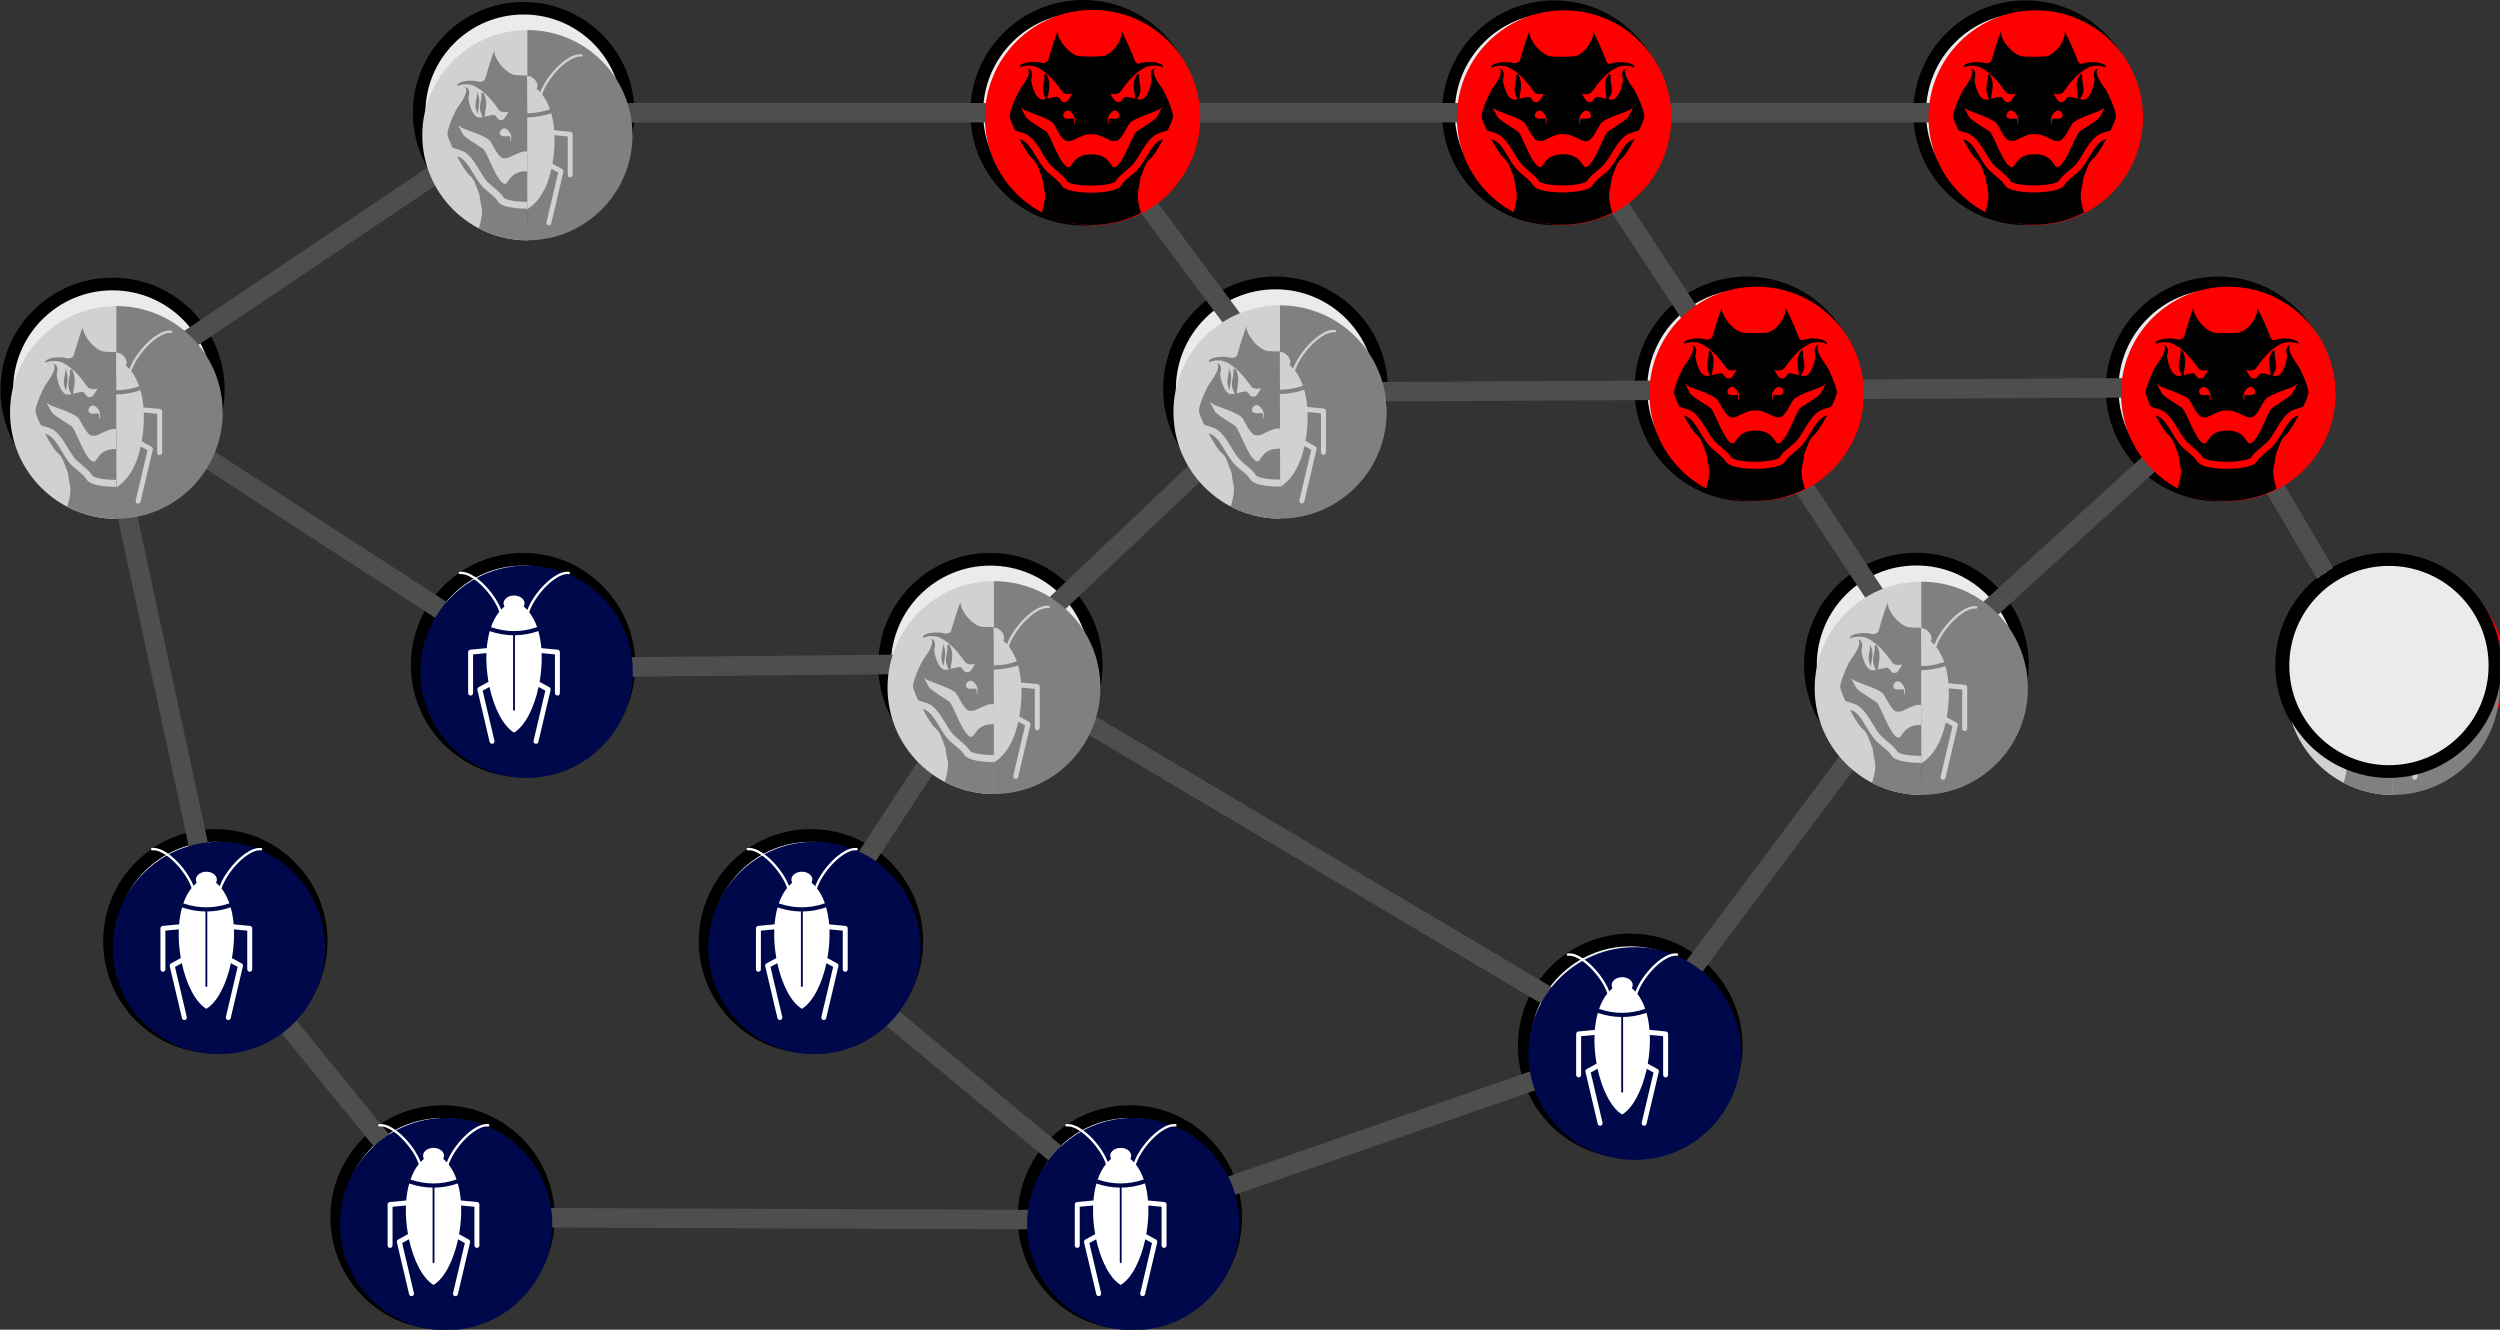 <?xml version="1.0" encoding="UTF-8" standalone="no"?>
<!--?xml version="1.0" encoding="UTF-8"?-->

<svg
   id="svg10464"
   width="169.55mm"
   height="90.176mm"
   version="1.1"
   viewBox="0 0 169.55 90.176"
   sodipodi:docname="2022-NZ-01-explanation4.svg"
   inkscape:version="1.1.1 (3bf5ae0d25, 2021-09-20)"
   xmlns:inkscape="http://www.inkscape.org/namespaces/inkscape"
   xmlns:sodipodi="http://sodipodi.sourceforge.net/DTD/sodipodi-0.dtd"
   xmlns="http://www.w3.org/2000/svg"
   xmlns:svg="http://www.w3.org/2000/svg">
  <rect x="0" y="0" width="169.55" height="90.176" fill="#333333" stroke="none"/>
  <defs
     id="defs441" />
  <sodipodi:namedview
     id="namedview439"
     pagecolor="#ffffff"
     bordercolor="#666666"
     borderopacity="1.0"
     inkscape:pageshadow="2"
     inkscape:pageopacity="0.0"
     inkscape:pagecheckerboard="0"
     inkscape:document-units="mm"
     showgrid="false"
     inkscape:zoom="0.93005995"
     inkscape:cx="421.47821"
     inkscape:cy="417.71501"
     inkscape:window-width="1920"
     inkscape:window-height="1137"
     inkscape:window-x="-8"
     inkscape:window-y="-8"
     inkscape:window-maximized="1"
     inkscape:current-layer="g13197" />
  <g
     id="g1328"
     class="csvg-ignore"
     transform="translate(-9.772,-15.837)">
    <circle
       id="circle3097-1"
       transform="translate(9.772,15.837)"
       cx="7.632"
       cy="26.432"
       r="7.171"
       style="clip-rule:evenodd;fill:#ebebeb;fill-rule:evenodd;stroke:#000000;stroke-width:0.86px;stroke-linecap:round;stroke-linejoin:round;stroke-miterlimit:1.5" />
    <circle
       id="circle2785-5"
       transform="translate(9.772,15.837)"
       cx="35.514"
       cy="7.646"
       r="7.088"
       style="clip-rule:evenodd;fill:#ebebeb;fill-rule:evenodd;stroke:#000000;stroke-width:0.85px;stroke-linecap:round;stroke-linejoin:round;stroke-miterlimit:1.5" />
    <circle
       id="circle2713-6"
       transform="translate(9.772,15.837)"
       cx="73.455"
       cy="7.646"
       r="7.214"
       style="clip-rule:evenodd;fill:#ebebeb;fill-rule:evenodd;stroke:#000000;stroke-width:0.865px;stroke-linecap:round;stroke-linejoin:round;stroke-miterlimit:1.5" />
    <circle
       id="circle2737-4"
       transform="translate(9.772,15.837)"
       cx="105.42"
       cy="7.646"
       r="7.187"
       style="clip-rule:evenodd;fill:#ebebeb;fill-rule:evenodd;stroke:#000000;stroke-width:0.862px;stroke-linecap:round;stroke-linejoin:round;stroke-miterlimit:1.5" />
    <circle
       id="circle2761-6"
       transform="translate(9.772,15.837)"
       cx="137.38"
       cy="7.646"
       r="7.187"
       style="clip-rule:evenodd;fill:#ebebeb;fill-rule:evenodd;stroke:#000000;stroke-width:0.862px;stroke-linecap:round;stroke-linejoin:round;stroke-miterlimit:1.5" />
    <circle
       id="circle2641-9"
       transform="translate(9.772,15.837)"
       cx="86.504"
       cy="26.376"
       r="7.187"
       style="clip-rule:evenodd;fill:#ebebeb;fill-rule:evenodd;stroke:#000000;stroke-width:0.862px;stroke-linecap:round;stroke-linejoin:round;stroke-miterlimit:1.5" />
    <circle
       id="circle2665-9"
       transform="translate(9.772,15.837)"
       cx="118.47"
       cy="26.376"
       r="7.187"
       style="clip-rule:evenodd;fill:#ebebeb;fill-rule:evenodd;stroke:#000000;stroke-width:0.862px;stroke-linecap:round;stroke-linejoin:round;stroke-miterlimit:1.5" />
    <circle
       id="circle2689-8"
       transform="translate(9.772,15.837)"
       cx="150.43"
       cy="26.376"
       r="7.187"
       style="clip-rule:evenodd;fill:#ebebeb;fill-rule:evenodd;stroke:#000000;stroke-width:0.862px;stroke-linecap:round;stroke-linejoin:round;stroke-miterlimit:1.5" />
    <circle
       id="circle3001-8"
       transform="translate(9.772,15.837)"
       cx="35.474"
       cy="45.106"
       r="7.177"
       style="clip-rule:evenodd;fill:#ebebeb;fill-rule:evenodd;stroke:#000000;stroke-width:0.861px;stroke-linecap:round;stroke-linejoin:round;stroke-miterlimit:1.5" />
    <circle
       id="circle3049-2"
       transform="translate(9.772,15.837)"
       cx="67.168"
       cy="45.106"
       r="7.177"
       style="clip-rule:evenodd;fill:#ebebeb;fill-rule:evenodd;stroke:#000000;stroke-width:0.861px;stroke-linecap:round;stroke-linejoin:round;stroke-miterlimit:1.5" />
    <circle
       id="circle2953-4"
       transform="translate(9.772,15.837)"
       cx="129.97"
       cy="45.106"
       r="7.187"
       style="clip-rule:evenodd;fill:#ebebeb;fill-rule:evenodd;stroke:#000000;stroke-width:0.862px;stroke-linecap:round;stroke-linejoin:round;stroke-miterlimit:1.5" />
    <circle
       id="circle3025-2"
       transform="translate(9.772,15.837)"
       cx="161.93"
       cy="45.106"
       r="7.187"
       style="clip-rule:evenodd;fill:#ebebeb;fill-rule:evenodd;stroke:#000000;stroke-width:0.862px;stroke-linecap:round;stroke-linejoin:round;stroke-miterlimit:1.5" />
    <circle
       id="circle2857-0"
       transform="translate(9.772,15.837)"
       cx="14.604"
       cy="63.839"
       r="7.177"
       style="clip-rule:evenodd;fill:#ebebeb;fill-rule:evenodd;stroke:#000000;stroke-width:0.861px;stroke-linecap:round;stroke-linejoin:round;stroke-miterlimit:1.5" />
    <circle
       id="circle2833-7"
       transform="translate(9.772,15.837)"
       cx="54.998"
       cy="63.839"
       r="7.177"
       style="clip-rule:evenodd;fill:#ebebeb;fill-rule:evenodd;stroke:#000000;stroke-width:0.861px;stroke-linecap:round;stroke-linejoin:round;stroke-miterlimit:1.5" />
    <circle
       id="circle2809-1"
       transform="translate(9.772,15.837)"
       cx="110.56"
       cy="70.937"
       r="7.187"
       style="clip-rule:evenodd;fill:#ebebeb;fill-rule:evenodd;stroke:#000000;stroke-width:0.862px;stroke-linecap:round;stroke-linejoin:round;stroke-miterlimit:1.5" />
    <circle
       id="circle2929-7"
       transform="translate(9.772,15.837)"
       cx="30.013"
       cy="82.568"
       r="7.177"
       style="clip-rule:evenodd;fill:#ebebeb;fill-rule:evenodd;stroke:#000000;stroke-width:0.861px;stroke-linecap:round;stroke-linejoin:round;stroke-miterlimit:1.5" />
    <circle
       id="circle2905-0"
       transform="translate(9.772,15.837)"
       cx="76.627"
       cy="82.568"
       r="7.177"
       style="clip-rule:evenodd;fill:#ebebeb;fill-rule:evenodd;stroke:#000000;stroke-width:0.861px;stroke-linecap:round;stroke-linejoin:round;stroke-miterlimit:1.5" />
    <path
       id="path2449"
       d="M 171.09,60.869 160.258,42.487"
       style="clip-rule:evenodd;fill:none;stroke:#4e4e4e;stroke-width:1.323px;stroke-linecap:round;stroke-linejoin:round;stroke-miterlimit:1.5" />
    <path
       id="path2473"
       d="M 115.2,23.163 140.025,60.87 120.686,86.713 86.596,98.577"
       style="clip-rule:evenodd;fill:none;stroke:#4e4e4e;stroke-width:1.323px;stroke-linecap:round;stroke-linejoin:round;stroke-miterlimit:1.5" />
    <path
       id="path2497"
       d="m 96.662,42.437 63.595,-0.328"
       style="clip-rule:evenodd;fill:none;stroke:#4e4e4e;stroke-width:1.323px;stroke-linecap:round;stroke-linejoin:round;stroke-miterlimit:1.5" />
    <path
       id="path2521"
       d="m 82.679,23.163 14.18,19.037 -19.694,18.632 -31.434,0.302 -29.188,-18.946 8.097,37.486 15.253,18.727 46.9,0.177 -22.261,-18.468 12.633,-19.277"
       style="clip-rule:evenodd;fill:none;stroke:#4e4e4e;stroke-width:1.323px;stroke-linecap:round;stroke-linejoin:round;stroke-miterlimit:1.5" />
    <path
       id="path2545"
       d="m 17.597,42.213 27.871,-18.73 h 101.03"
       style="clip-rule:evenodd;fill:none;stroke:#4e4e4e;stroke-width:1.323px;stroke-linecap:round;stroke-linejoin:round;stroke-miterlimit:1.5" />
    <path
       id="path2593"
       d="M 120.59,86.865 76.897,60.921"
       style="clip-rule:evenodd;fill:none;stroke:#4e4e4e;stroke-width:1.323px;stroke-linecap:round;stroke-linejoin:round;stroke-miterlimit:1.5" />
    <path
       id="path2569"
       d="M 161.56,41.782 140.581,60.921"
       style="clip-rule:evenodd;fill:none;stroke:#4e4e4e;stroke-width:1.323px;stroke-linecap:round;stroke-linejoin:round;stroke-miterlimit:1.5" />
  </g>
  <g
     id="g13117"
     class="csvg-group"
     transform="matrix(1.625,0,0,1.625,-20.638,-42.229)">
    <g
       id="g3315-4-1"
       class="csvg-button"
       transform="matrix(0.037,0,0,0.037,-8.556,-113.51)"
       style="clip-rule:evenodd;fill-rule:evenodd;stroke-linecap:round;stroke-linejoin:round;stroke-miterlimit:1.5">
      <g
         id="g3295-5-6"
         transform="translate(-1122,321.53)">
        <path
           id="path3293-7-7"
           d="m 1827.8,4033.9 c -66.23,0 -120,-53.77 -120,-120 0,-66.23 53.77,-120 120,-120 z"
           style="fill:#d1d1d1" />
      </g>
      <g
         id="g3299-1-7"
         transform="matrix(0.682,-0.318,0.466,1,-8278.9,184.36)">
        <path
           id="path3297-3-9"
           d="m 8506.9,6706.7 c -4.76,8.65 -13.51,9.5 -12.9,21.04 5.31,-6.9 13.15,-10.41 12.9,-21.04 z"
           style="fill:#808080" />
      </g>
      <g
         id="g3303-8-4"
         transform="translate(-635.11,-187.4)">
        <path
           id="path3301-2-1"
           d="m 1340.8,4542.8 c -19.99,0 -38.85,-4.9 -55.43,-13.56 2,-6.36 3.7,-13.03 3.7,-19.64 0,-4.22 -1.41,-8.28 -2.04,-12.4 -0.43,-2.77 -0.35,-5.36 -1.47,-8.02 -3.06,-7.22 -4.76,-16 -10.96,-20.77 -2.88,-2.22 -8.74,-11.52 -14.07,-21.41 1.74,0.53 3.3,1.01 3.92,1.39 5.41,3.31 9.17,9.03 12.79,14.95 4.12,6.75 8.01,13.79 13.05,18.87 2.71,2.72 7.32,6.18 11.28,9.76 2.25,2.03 4.31,4.08 5.42,6.06 1.12,1.99 3.54,3.9 7.15,5.27 6.18,2.33 16.42,3.5 26.66,3.46 z m -48.94,-141.03 c 4.75,-1.07 10.24,-2.56 11.39,-1.98 3.34,1.67 3.43,7.44 9.68,5.35 2.08,-0.69 7.15,-9.51 6.2,-9.19 -3.71,1.23 -8.78,0.8 -10.73,-1.93 -7.61,-10.66 -16.07,-21.32 -28.22,-27.4 -3.65,-1.83 -7.74,-1.85 -11.74,-1.85 -0.84,0 -6.79,1.44 -6.79,1.44 0.47,0.47 1.03,0.78 1.66,0.99 -1.5,-0.26 -2.63,-0.61 -2.61,-1.21 0.11,-4.45 15.18,-6.85 24.21,-4.32 3.39,0.95 7.19,-1.16 7.65,-2.79 1.8,-6.29 8.97,-30.47 11.04,-33.11 0.14,-0.25 0.31,-0.46 0.51,-0.64 0,0 -0.18,0.23 -0.51,0.64 -2.67,4.93 7.91,23.21 21.22,27.97 1.85,0.67 9,0.99 15.98,0.97 v 86.66 c -2.72,-0.05 -5.32,0.17 -6.84,0.68 -7.66,2.59 -15.38,7.26 -16.53,6.88 0,0 -4.33,0.76 -6.22,-0.66 -5.71,-4.28 -8.84,-12.77 -12.76,-18.65 -3.94,-5.92 -30.41,-13.6 -32.71,-15.45 -0.84,-0.67 -3.64,-2.62 -3.64,-2.62 0,0 4.64,9.71 6.09,11.46 3.62,4.34 20.25,13.54 22.74,16.03 4.45,4.45 15,37.08 23.72,39.26 2.24,0.56 2.97,-1.46 4.09,-2.95 1.87,-2.5 3.64,-5.1 6.21,-7.03 1.71,-1.28 3.79,-2.3 6.03,-3.08 2.46,-0.84 6.15,-1.27 9.82,-1.27 v 34.9 c -7.93,0.04 -15.86,-0.65 -21.48,-2.18 -1.64,-0.45 -3.05,-0.96 -4.17,-1.57 -0.57,-0.31 -1.07,-0.56 -1.29,-0.96 -3.36,-5.98 -13.33,-12.84 -17.98,-17.51 -4.64,-4.67 -8.12,-11.21 -11.91,-17.41 -4.3,-7.04 -8.98,-13.64 -15.4,-17.57 -1.08,-0.66 -4.21,-1.74 -7.31,-2.68 -2.34,-0.72 -4.65,-1.33 -5.28,-1.69 -0.17,-0.1 -0.35,-0.18 -0.53,-0.26 -3.68,-7.68 -6.26,-14.33 -5.89,-16.54 1.44,-8.8 8.43,-24.71 12.25,-30.21 3.51,-5.06 11.37,-15.15 8.77,-21.65 -0.19,-0.48 -1.81,-0.73 -3.69,-0.96 2.65,0.11 5.37,0.19 6.7,2.86 1.34,2.68 0.93,6.08 0,8.85 -0.55,1.66 2.93,21.56 11.54,23.28 0.96,0.19 2.86,-0.09 5.08,-0.55 -0.29,-0.13 -0.53,-0.35 -0.68,-0.64 -3.69,-7.23 -3.04,-11.51 -2.11,-16.1 0.56,-2.78 1.25,-5.68 0.95,-9.59 -0.05,-0.68 0.38,-1.3 1.04,-1.48 0.66,-0.18 1.35,0.14 1.64,0.75 3.24,6.67 3.14,11.61 2.44,16.45 -0.44,3.03 -1.12,6 -1.28,9.39 -0.02,0.33 -0.15,0.63 -0.35,0.87 z m 29.61,28.67 c 1,-0.64 0.91,-3.39 1.03,-4.49 0.5,-4.49 -5.09,-13.29 -10.31,-10.31 -2.38,1.37 -4.16,5.73 -1.47,7.53 2.59,1.72 4.88,0.82 7.53,0.82 1.58,0 2.9,-0.37 3.27,1.47 z"
           style="fill:#808080" />
      </g>
      <g
         id="g3313-6-5"
         transform="translate(-158.67,508.92)">
        <g
           id="g3307-5-6"
           transform="translate(-635.11,-187.4)">
          <path
             id="path3305-1-9"
             d="m 1499.5,3793.9 c 66.23,0 120,53.77 120,120 0,66.23 -53.77,120 -120,120 z"
             style="fill:#808080" />
        </g>
        <g
           id="g3311-6-9"
           transform="translate(-635.11,-187.4)">
          <path
             id="path3309-2-9"
             d="m 1499.4,3893.6 0.24,104.67 c 12.42,-7.77 22.32,-22.52 27.39,-45.96 l 7.65,4.21 c 0,0 -13.38,56.85 -13.38,56.85 -0.36,1.51 0.58,3.03 2.09,3.39 1.51,0.35 3.03,-0.59 3.38,-2.1 l 13.87,-58.93 c 0.29,-1.23 -0.27,-2.5 -1.38,-3.11 l -11.09,-6.11 c 1.89,-10.69 2.74,-21.84 2.31,-32.58 l 15.09,1.43 v 43.87 c 0,1.55 1.26,2.81 2.81,2.81 1.56,0 2.82,-1.26 2.82,-2.81 v -46.43 c 0,-1.45 -1.11,-2.67 -2.55,-2.8 l -18.52,-1.76 c -0.57,-6.75 -1.69,-13.28 -3.41,-19.35 h -0.01 c -8.84,3.07 -18.48,4.59 -27.31,4.71 z m -0.12,-47.36 c 6.43,0.12 11.78,6.35 11.78,11.21 0,1.25 -0.34,2.44 -0.96,3.52 1.48,1.24 2.87,2.58 4.18,4.03 1.37,-3.9 3.51,-8.14 6.19,-12.39 6.05,-9.61 14.85,-19.3 23.59,-25.22 6.06,-4.1 12.14,-6.38 17.31,-5.82 0.77,0.09 1.32,0.76 1.23,1.5 -0.08,0.74 -0.78,1.27 -1.55,1.19 -4.61,-0.51 -9.96,1.68 -15.37,5.34 -8.46,5.73 -16.95,15.11 -22.8,24.41 -2.96,4.69 -5.24,9.35 -6.49,13.51 3.75,4.82 6.69,10.53 8.9,16.85 -0.08,0.02 -0.17,0.04 -0.25,0.07 -8.53,2.96 -17.06,4.43 -25.58,4.47 z"
             style="fill:#d1d1d1" />
        </g>
      </g>
    </g>
  </g>
  <g
     id="g13092"
     class="csvg-group"
     transform="matrix(1.606,0,0,1.606,-37.216,-30.068)">
    <g
       id="g3315-4"
       class="csvg-button"
       transform="matrix(0.037,0,0,0.037,19.331,-132.28)"
       style="clip-rule:evenodd;fill-rule:evenodd;stroke-linecap:round;stroke-linejoin:round;stroke-miterlimit:1.5">
      <g
         id="g3295-5"
         transform="translate(-1122,321.53)">
        <path
           id="path3293-7"
           d="m 1827.8,4033.9 c -66.23,0 -120,-53.77 -120,-120 0,-66.23 53.77,-120 120,-120 z"
           style="fill:#d1d1d1" />
      </g>
      <g
         id="g3299-1"
         transform="matrix(0.682,-0.318,0.466,1,-8278.9,184.36)">
        <path
           id="path3297-3"
           d="m 8506.9,6706.7 c -4.76,8.65 -13.51,9.5 -12.9,21.04 5.31,-6.9 13.15,-10.41 12.9,-21.04 z"
           style="fill:#808080" />
      </g>
      <g
         id="g3303-8"
         transform="translate(-635.11,-187.4)">
        <path
           id="path3301-2"
           d="m 1340.8,4542.8 c -19.99,0 -38.85,-4.9 -55.43,-13.56 2,-6.36 3.7,-13.03 3.7,-19.64 0,-4.22 -1.41,-8.28 -2.04,-12.4 -0.43,-2.77 -0.35,-5.36 -1.47,-8.02 -3.06,-7.22 -4.76,-16 -10.96,-20.77 -2.88,-2.22 -8.74,-11.52 -14.07,-21.41 1.74,0.53 3.3,1.01 3.92,1.39 5.41,3.31 9.17,9.03 12.79,14.95 4.12,6.75 8.01,13.79 13.05,18.87 2.71,2.72 7.32,6.18 11.28,9.76 2.25,2.03 4.31,4.08 5.42,6.06 1.12,1.99 3.54,3.9 7.15,5.27 6.18,2.33 16.42,3.5 26.66,3.46 z m -48.94,-141.03 c 4.75,-1.07 10.24,-2.56 11.39,-1.98 3.34,1.67 3.43,7.44 9.68,5.35 2.08,-0.69 7.15,-9.51 6.2,-9.19 -3.71,1.23 -8.78,0.8 -10.73,-1.93 -7.61,-10.66 -16.07,-21.32 -28.22,-27.4 -3.65,-1.83 -7.74,-1.85 -11.74,-1.85 -0.84,0 -6.79,1.44 -6.79,1.44 0.47,0.47 1.03,0.78 1.66,0.99 -1.5,-0.26 -2.63,-0.61 -2.61,-1.21 0.11,-4.45 15.18,-6.85 24.21,-4.32 3.39,0.95 7.19,-1.16 7.65,-2.79 1.8,-6.29 8.97,-30.47 11.04,-33.11 0.14,-0.25 0.31,-0.46 0.51,-0.64 0,0 -0.18,0.23 -0.51,0.64 -2.67,4.93 7.91,23.21 21.22,27.97 1.85,0.67 9,0.99 15.98,0.97 v 86.66 c -2.72,-0.05 -5.32,0.17 -6.84,0.68 -7.66,2.59 -15.38,7.26 -16.53,6.88 0,0 -4.33,0.76 -6.22,-0.66 -5.71,-4.28 -8.84,-12.77 -12.76,-18.65 -3.94,-5.92 -30.41,-13.6 -32.71,-15.45 -0.84,-0.67 -3.64,-2.62 -3.64,-2.62 0,0 4.64,9.71 6.09,11.46 3.62,4.34 20.25,13.54 22.74,16.03 4.45,4.45 15,37.08 23.72,39.26 2.24,0.56 2.97,-1.46 4.09,-2.95 1.87,-2.5 3.64,-5.1 6.21,-7.03 1.71,-1.28 3.79,-2.3 6.03,-3.08 2.46,-0.84 6.15,-1.27 9.82,-1.27 v 34.9 c -7.93,0.04 -15.86,-0.65 -21.48,-2.18 -1.64,-0.45 -3.05,-0.96 -4.17,-1.57 -0.57,-0.31 -1.07,-0.56 -1.29,-0.96 -3.36,-5.98 -13.33,-12.84 -17.98,-17.51 -4.64,-4.67 -8.12,-11.21 -11.91,-17.41 -4.3,-7.04 -8.98,-13.64 -15.4,-17.57 -1.08,-0.66 -4.21,-1.74 -7.31,-2.68 -2.34,-0.72 -4.65,-1.33 -5.28,-1.69 -0.17,-0.1 -0.35,-0.18 -0.53,-0.26 -3.68,-7.68 -6.26,-14.33 -5.89,-16.54 1.44,-8.8 8.43,-24.71 12.25,-30.21 3.51,-5.06 11.37,-15.15 8.77,-21.65 -0.19,-0.48 -1.81,-0.73 -3.69,-0.96 2.65,0.11 5.37,0.19 6.7,2.86 1.34,2.68 0.93,6.08 0,8.85 -0.55,1.66 2.93,21.56 11.54,23.28 0.96,0.19 2.86,-0.09 5.08,-0.55 -0.29,-0.13 -0.53,-0.35 -0.68,-0.64 -3.69,-7.23 -3.04,-11.51 -2.11,-16.1 0.56,-2.78 1.25,-5.68 0.95,-9.59 -0.05,-0.68 0.38,-1.3 1.04,-1.48 0.66,-0.18 1.35,0.14 1.64,0.75 3.24,6.67 3.14,11.61 2.44,16.45 -0.44,3.03 -1.12,6 -1.28,9.39 -0.02,0.33 -0.15,0.63 -0.35,0.87 z m 29.61,28.67 c 1,-0.64 0.91,-3.39 1.03,-4.49 0.5,-4.49 -5.09,-13.29 -10.31,-10.31 -2.38,1.37 -4.16,5.73 -1.47,7.53 2.59,1.72 4.88,0.82 7.53,0.82 1.58,0 2.9,-0.37 3.27,1.47 z"
           style="fill:#808080" />
      </g>
      <g
         id="g3313-6"
         transform="translate(-158.67,508.92)">
        <g
           id="g3307-5"
           transform="translate(-635.11,-187.4)">
          <path
             id="path3305-1"
             d="m 1499.5,3793.9 c 66.23,0 120,53.77 120,120 0,66.23 -53.77,120 -120,120 z"
             style="fill:#808080" />
        </g>
        <g
           id="g3311-6"
           transform="translate(-635.11,-187.4)">
          <path
             id="path3309-2"
             d="m 1499.4,3893.6 0.24,104.67 c 12.42,-7.77 22.32,-22.52 27.39,-45.96 l 7.65,4.21 c 0,0 -13.38,56.85 -13.38,56.85 -0.36,1.51 0.58,3.03 2.09,3.39 1.51,0.35 3.03,-0.59 3.38,-2.1 l 13.87,-58.93 c 0.29,-1.23 -0.27,-2.5 -1.38,-3.11 l -11.09,-6.11 c 1.89,-10.69 2.74,-21.84 2.31,-32.58 l 15.09,1.43 v 43.87 c 0,1.55 1.26,2.81 2.81,2.81 1.56,0 2.82,-1.26 2.82,-2.81 v -46.43 c 0,-1.45 -1.11,-2.67 -2.55,-2.8 l -18.52,-1.76 c -0.57,-6.75 -1.69,-13.28 -3.41,-19.35 h -0.01 c -8.84,3.07 -18.48,4.59 -27.31,4.71 z m -0.12,-47.36 c 6.43,0.12 11.78,6.35 11.78,11.21 0,1.25 -0.34,2.44 -0.96,3.52 1.48,1.24 2.87,2.58 4.18,4.03 1.37,-3.9 3.51,-8.14 6.19,-12.39 6.05,-9.61 14.85,-19.3 23.59,-25.22 6.06,-4.1 12.14,-6.38 17.31,-5.82 0.77,0.09 1.32,0.76 1.23,1.5 -0.08,0.74 -0.78,1.27 -1.55,1.19 -4.61,-0.51 -9.96,1.68 -15.37,5.34 -8.46,5.73 -16.95,15.11 -22.8,24.41 -2.96,4.69 -5.24,9.35 -6.49,13.51 3.75,4.82 6.69,10.53 8.9,16.85 -0.08,0.02 -0.17,0.04 -0.25,0.07 -8.53,2.96 -17.06,4.43 -25.58,4.47 z"
             style="fill:#d1d1d1" />
        </g>
      </g>
    </g>
  </g>
  <g
     id="g13375"
     class="csvg-group"
     transform="matrix(1.635,0,0,1.635,-62.586,-30.739)">
    <g
       id="g3615-7-2"
       class="csvg-button"
       transform="matrix(0.03,0,0,0.03,50.986,6.876)"
       style="clip-rule:evenodd;fill-rule:evenodd;stroke-linecap:round;stroke-linejoin:round;stroke-miterlimit:1.5">
      <g
         id="g3609-5-19"
         transform="matrix(0.088,0,0,0.088,132.46,17.536)">
        <circle
           id="circle3607-2-6"
           cx="10848"
           cy="6164.6"
           r="1691.3"
           style="fill:#ff0000" />
      </g>
      <g
         id="g3613-0-34"
         transform="matrix(1.238,0,0,1.238,-577,-3654.1)">
        <path
           id="path3611-0-0"
           d="m 1287.4,3510.4 c 2,-6.36 3.7,-13.04 3.7,-19.65 0,-4.21 -1.4,-8.28 -2.04,-12.4 -0.42,-2.76 -0.34,-5.35 -1.47,-8.01 -3.06,-7.23 -4.76,-16.01 -10.96,-20.78 -2.88,-2.21 -8.74,-11.51 -14.07,-21.4 1.74,0.52 3.3,1.01 3.93,1.39 5.4,3.31 9.16,9.03 12.78,14.95 4.12,6.75 8.01,13.79 13.06,18.86 2.7,2.73 7.31,6.18 11.27,9.76 2.25,2.04 4.31,4.08 5.42,6.06 1.13,2 3.55,3.91 7.16,5.27 6.21,2.35 16.52,3.52 26.81,3.46 10.28,-0.06 20.52,-1.34 26.62,-3.63 3.6,-1.35 5.97,-3.22 7.02,-5.1 1.12,-1.99 3.17,-4.03 5.42,-6.06 3.96,-3.58 8.57,-7.03 11.28,-9.76 5.04,-5.07 8.93,-12.11 13.05,-18.86 3.62,-5.92 7.38,-11.64 12.79,-14.95 0.62,-0.38 2.18,-0.87 3.92,-1.39 -5.33,9.89 -11.19,19.19 -14.07,21.4 -6.19,4.77 -7.9,13.55 -10.96,20.78 -1.12,2.66 -1.04,5.25 -1.47,8.01 -0.63,4.12 -2.03,8.19 -2.03,12.4 0,6.61 1.69,13.29 3.69,19.65 -16.58,8.66 -35.43,13.56 -55.42,13.56 -19.99,0 -38.84,-4.9 -55.43,-13.56 z m 6.49,-127.48 c 4.75,-1.06 10.24,-2.56 11.4,-1.98 3.34,1.67 3.42,7.44 9.68,5.36 2.07,-0.7 7.14,-9.51 6.2,-9.2 -3.72,1.24 -8.78,0.81 -10.73,-1.93 -7.62,-10.65 -16.08,-21.32 -28.22,-27.39 -3.66,-1.83 -7.75,-1.86 -11.74,-1.86 -0.85,0 -6.8,1.45 -6.8,1.45 0.47,0.47 1.04,0.78 1.66,0.99 -1.5,-0.26 -2.63,-0.61 -2.61,-1.21 0.11,-4.45 15.18,-6.85 24.21,-4.32 3.39,0.94 7.19,-1.17 7.66,-2.79 1.79,-6.3 8.97,-30.47 11.04,-33.12 0.13,-0.24 0.3,-0.46 0.5,-0.64 0,0 -0.18,0.23 -0.5,0.64 -2.68,4.93 7.9,23.21 21.21,27.98 3.61,1.29 27.1,1.29 30.71,0 13.7,-4.89 21.95,-24.31 18.29,-28.57 -0.16,-0.17 -0.24,-0.25 -0.24,-0.25 0.08,0.07 0.17,0.16 0.24,0.25 1.77,1.8 13.3,27.03 15.21,33.71 0.46,1.62 3.09,4.63 5.23,3.65 8.42,-3.83 26.51,-1.42 26.64,3.46 0.01,0.6 -1.12,0.95 -2.62,1.21 0.63,-0.21 1.19,-0.52 1.67,-0.99 0,0 -5.96,-1.45 -6.8,-1.45 -3.99,0 -8.09,0.03 -11.74,1.86 -12.15,6.07 -20.61,16.74 -28.22,27.39 -1.95,2.74 -7.02,3.17 -10.73,1.93 -0.95,-0.31 4.12,8.5 6.2,9.2 6.25,2.08 6.34,-3.69 9.68,-5.36 1.16,-0.58 6.67,0.92 11.43,1.99 -0.23,-0.25 -0.36,-0.57 -0.37,-0.93 -0.06,-3.46 -0.75,-6.65 -1.14,-9.82 -0.64,-5.13 -0.56,-10.2 3.46,-16.14 0.36,-0.54 1.06,-0.76 1.67,-0.53 0.61,0.23 0.98,0.85 0.9,1.5 -0.62,4.89 0.64,8.58 1.15,12.26 0.57,4.09 0.37,8.17 -3.47,13.53 -0.16,0.22 -0.36,0.38 -0.59,0.48 2.22,0.45 4.12,0.74 5.08,0.54 8.61,-1.72 12.09,-21.61 11.54,-23.27 -0.93,-2.77 -1.34,-6.18 0,-8.86 1.33,-2.66 4.05,-2.74 6.7,-2.86 -1.88,0.23 -3.5,0.48 -3.69,0.97 -2.6,6.49 5.26,16.59 8.77,21.64 3.82,5.51 10.81,21.42 12.26,30.21 0.36,2.22 -2.22,8.87 -5.9,16.55 -0.18,0.07 -0.36,0.16 -0.53,0.25 -0.63,0.37 -2.94,0.98 -5.28,1.69 -3.09,0.95 -6.22,2.02 -7.31,2.68 -6.42,3.93 -11.1,10.54 -15.39,17.57 -3.79,6.21 -7.28,12.75 -11.92,17.42 -4.64,4.67 -14.63,11.53 -17.98,17.51 -0.19,0.34 -0.65,0.53 -1.16,0.81 -1.09,0.58 -2.5,1.08 -4.12,1.53 -5.59,1.53 -13.56,2.32 -21.53,2.37 -7.97,0.05 -15.95,-0.65 -21.6,-2.19 -1.63,-0.44 -3.05,-0.95 -4.16,-1.56 -0.58,-0.31 -1.07,-0.57 -1.3,-0.96 -3.36,-5.98 -13.33,-12.85 -17.97,-17.51 -4.65,-4.67 -8.13,-11.21 -11.92,-17.42 -4.3,-7.03 -8.98,-13.64 -15.4,-17.57 -1.08,-0.66 -4.21,-1.73 -7.31,-2.68 -2.33,-0.71 -4.64,-1.32 -5.27,-1.69 -0.18,-0.09 -0.36,-0.18 -0.54,-0.25 -3.68,-7.68 -6.26,-14.33 -5.89,-16.55 1.44,-8.79 8.44,-24.7 12.25,-30.21 3.51,-5.05 11.37,-15.15 8.77,-21.64 -0.19,-0.49 -1.81,-0.74 -3.69,-0.97 2.65,0.12 5.37,0.2 6.7,2.86 1.35,2.68 0.93,6.09 0,8.86 -0.55,1.66 2.94,21.55 11.54,23.27 0.96,0.2 2.86,-0.08 5.08,-0.54 -0.28,-0.13 -0.52,-0.35 -0.67,-0.65 -3.7,-7.22 -3.05,-11.5 -2.12,-16.1 0.57,-2.78 1.26,-5.68 0.95,-9.59 -0.05,-0.68 0.39,-1.3 1.04,-1.47 0.66,-0.18 1.35,0.13 1.64,0.74 3.24,6.67 3.14,11.62 2.44,16.46 -0.44,3.02 -1.12,6 -1.28,9.39 -0.02,0.33 -0.15,0.63 -0.35,0.86 z m 58.37,63.35 c -4.77,-1.57 -14.4,-1.54 -19.25,0.13 -2.24,0.77 -4.31,1.79 -6.02,3.07 -2.58,1.93 -4.34,4.54 -6.22,7.04 -1.12,1.49 -1.85,3.5 -4.09,2.94 -8.71,-2.18 -19.26,-34.8 -23.72,-39.26 -2.48,-2.48 -19.11,-11.68 -22.74,-16.03 -1.45,-1.74 -6.09,-11.45 -6.09,-11.45 0,0 2.8,1.95 3.64,2.62 2.31,1.84 28.77,9.53 32.72,15.45 3.91,5.87 7.04,14.36 12.76,18.65 1.88,1.41 6.21,0.65 6.21,0.65 1.16,0.39 8.87,-4.28 16.53,-6.87 3.24,-1.1 11.4,-0.86 15.1,0.5 7.17,2.65 14.02,6.73 15.1,6.37 0,0 4.33,0.76 6.22,-0.65 5.71,-4.29 8.84,-12.78 12.76,-18.65 3.94,-5.92 30.41,-13.61 32.72,-15.45 0.83,-0.67 3.63,-2.62 3.63,-2.62 0,0 -4.63,9.71 -6.09,11.45 -3.62,4.35 -20.25,13.55 -22.74,16.03 -1.21,1.22 -2.88,4.52 -4.84,8.73 -5.23,11.25 -12.54,28.95 -18.88,30.53 -2.24,0.56 -2.97,-1.45 -4.09,-2.94 -1.87,-2.5 -3.64,-5.11 -6.21,-7.04 -1.81,-1.35 -4.02,-2.41 -6.41,-3.2 z m -28.76,-34.67 c 1.01,-0.64 0.91,-3.39 1.03,-4.49 0.5,-4.5 -5.08,-13.29 -10.3,-10.31 -2.39,1.36 -4.17,5.73 -1.48,7.53 2.59,1.72 4.88,0.81 7.53,0.81 1.58,0 2.9,-0.37 3.27,1.48 z m 38.65,0 c -1,-0.64 -0.91,-3.39 -1.03,-4.49 -0.5,-4.5 5.09,-13.29 10.31,-10.31 2.38,1.36 4.16,5.73 1.47,7.53 -2.59,1.72 -4.88,0.81 -7.53,0.81 -1.58,0 -2.9,-0.37 -3.27,1.48 z" />
      </g>
    </g>
  </g>
  <g
     id="g13401"
     class="csvg-group"
     transform="matrix(1.629,0,0,1.629,-82.165,-30.596)">
    <g
       id="g3615-7-5"
       class="csvg-button"
       transform="matrix(0.03,0,0,0.03,82.945,6.876)"
       style="clip-rule:evenodd;fill-rule:evenodd;stroke-linecap:round;stroke-linejoin:round;stroke-miterlimit:1.5">
      <g
         id="g3609-5-0"
         transform="matrix(0.088,0,0,0.088,132.46,17.536)">
        <circle
           id="circle3607-2-2"
           cx="10848"
           cy="6164.6"
           r="1691.3"
           style="fill:#ff0000" />
      </g>
      <g
         id="g3613-0-9"
         transform="matrix(1.238,0,0,1.238,-577,-3654.1)">
        <path
           id="path3611-0-4"
           d="m 1287.4,3510.4 c 2,-6.36 3.7,-13.04 3.7,-19.65 0,-4.21 -1.4,-8.28 -2.04,-12.4 -0.42,-2.76 -0.34,-5.35 -1.47,-8.01 -3.06,-7.23 -4.76,-16.01 -10.96,-20.78 -2.88,-2.21 -8.74,-11.51 -14.07,-21.4 1.74,0.52 3.3,1.01 3.93,1.39 5.4,3.31 9.16,9.03 12.78,14.95 4.12,6.75 8.01,13.79 13.06,18.86 2.7,2.73 7.31,6.18 11.27,9.76 2.25,2.04 4.31,4.08 5.42,6.06 1.13,2 3.55,3.91 7.16,5.27 6.21,2.35 16.52,3.52 26.81,3.46 10.28,-0.06 20.52,-1.34 26.62,-3.63 3.6,-1.35 5.97,-3.22 7.02,-5.1 1.12,-1.99 3.17,-4.03 5.42,-6.06 3.96,-3.58 8.57,-7.03 11.28,-9.76 5.04,-5.07 8.93,-12.11 13.05,-18.86 3.62,-5.92 7.38,-11.64 12.79,-14.95 0.62,-0.38 2.18,-0.87 3.92,-1.39 -5.33,9.89 -11.19,19.19 -14.07,21.4 -6.19,4.77 -7.9,13.55 -10.96,20.78 -1.12,2.66 -1.04,5.25 -1.47,8.01 -0.63,4.12 -2.03,8.19 -2.03,12.4 0,6.61 1.69,13.29 3.69,19.65 -16.58,8.66 -35.43,13.56 -55.42,13.56 -19.99,0 -38.84,-4.9 -55.43,-13.56 z m 6.49,-127.48 c 4.75,-1.06 10.24,-2.56 11.4,-1.98 3.34,1.67 3.42,7.44 9.68,5.36 2.07,-0.7 7.14,-9.51 6.2,-9.2 -3.72,1.24 -8.78,0.81 -10.73,-1.93 -7.62,-10.65 -16.08,-21.32 -28.22,-27.39 -3.66,-1.83 -7.75,-1.86 -11.74,-1.86 -0.85,0 -6.8,1.45 -6.8,1.45 0.47,0.47 1.04,0.78 1.66,0.99 -1.5,-0.26 -2.63,-0.61 -2.61,-1.21 0.11,-4.45 15.18,-6.85 24.21,-4.32 3.39,0.94 7.19,-1.17 7.66,-2.79 1.79,-6.3 8.97,-30.47 11.04,-33.12 0.13,-0.24 0.3,-0.46 0.5,-0.64 0,0 -0.18,0.23 -0.5,0.64 -2.68,4.93 7.9,23.21 21.21,27.98 3.61,1.29 27.1,1.29 30.71,0 13.7,-4.89 21.95,-24.31 18.29,-28.57 -0.16,-0.17 -0.24,-0.25 -0.24,-0.25 0.08,0.07 0.17,0.16 0.24,0.25 1.77,1.8 13.3,27.03 15.21,33.71 0.46,1.62 3.09,4.63 5.23,3.65 8.42,-3.83 26.51,-1.42 26.64,3.46 0.01,0.6 -1.12,0.95 -2.62,1.21 0.63,-0.21 1.19,-0.52 1.67,-0.99 0,0 -5.96,-1.45 -6.8,-1.45 -3.99,0 -8.09,0.03 -11.74,1.86 -12.15,6.07 -20.61,16.74 -28.22,27.39 -1.95,2.74 -7.02,3.17 -10.73,1.93 -0.95,-0.31 4.12,8.5 6.2,9.2 6.25,2.08 6.34,-3.69 9.68,-5.36 1.16,-0.58 6.67,0.92 11.43,1.99 -0.23,-0.25 -0.36,-0.57 -0.37,-0.93 -0.06,-3.46 -0.75,-6.65 -1.14,-9.82 -0.64,-5.13 -0.56,-10.2 3.46,-16.14 0.36,-0.54 1.06,-0.76 1.67,-0.53 0.61,0.23 0.98,0.85 0.9,1.5 -0.62,4.89 0.64,8.58 1.15,12.26 0.57,4.09 0.37,8.17 -3.47,13.53 -0.16,0.22 -0.36,0.38 -0.59,0.48 2.22,0.45 4.12,0.74 5.08,0.54 8.61,-1.72 12.09,-21.61 11.54,-23.27 -0.93,-2.77 -1.34,-6.18 0,-8.86 1.33,-2.66 4.05,-2.74 6.7,-2.86 -1.88,0.23 -3.5,0.48 -3.69,0.97 -2.6,6.49 5.26,16.59 8.77,21.64 3.82,5.51 10.81,21.42 12.26,30.21 0.36,2.22 -2.22,8.87 -5.9,16.55 -0.18,0.07 -0.36,0.16 -0.53,0.25 -0.63,0.37 -2.94,0.98 -5.28,1.69 -3.09,0.95 -6.22,2.02 -7.31,2.68 -6.42,3.93 -11.1,10.54 -15.39,17.57 -3.79,6.21 -7.28,12.75 -11.92,17.42 -4.64,4.67 -14.63,11.53 -17.98,17.51 -0.19,0.34 -0.65,0.53 -1.16,0.81 -1.09,0.58 -2.5,1.08 -4.12,1.53 -5.59,1.53 -13.56,2.32 -21.53,2.37 -7.97,0.05 -15.95,-0.65 -21.6,-2.19 -1.63,-0.44 -3.05,-0.95 -4.16,-1.56 -0.58,-0.31 -1.07,-0.57 -1.3,-0.96 -3.36,-5.98 -13.33,-12.85 -17.97,-17.51 -4.65,-4.67 -8.13,-11.21 -11.92,-17.42 -4.3,-7.03 -8.98,-13.64 -15.4,-17.57 -1.08,-0.66 -4.21,-1.73 -7.31,-2.68 -2.33,-0.71 -4.64,-1.32 -5.27,-1.69 -0.18,-0.09 -0.36,-0.18 -0.54,-0.25 -3.68,-7.68 -6.26,-14.33 -5.89,-16.55 1.44,-8.79 8.44,-24.7 12.25,-30.21 3.51,-5.05 11.37,-15.15 8.77,-21.64 -0.19,-0.49 -1.81,-0.74 -3.69,-0.97 2.65,0.12 5.37,0.2 6.7,2.86 1.35,2.68 0.93,6.09 0,8.86 -0.55,1.66 2.94,21.55 11.54,23.27 0.96,0.2 2.86,-0.08 5.08,-0.54 -0.28,-0.13 -0.52,-0.35 -0.67,-0.65 -3.7,-7.22 -3.05,-11.5 -2.12,-16.1 0.57,-2.78 1.26,-5.68 0.95,-9.59 -0.05,-0.68 0.39,-1.3 1.04,-1.47 0.66,-0.18 1.35,0.13 1.64,0.74 3.24,6.67 3.14,11.62 2.44,16.46 -0.44,3.02 -1.12,6 -1.28,9.39 -0.02,0.33 -0.15,0.63 -0.35,0.86 z m 58.37,63.35 c -4.77,-1.57 -14.4,-1.54 -19.25,0.13 -2.24,0.77 -4.31,1.79 -6.02,3.07 -2.58,1.93 -4.34,4.54 -6.22,7.04 -1.12,1.49 -1.85,3.5 -4.09,2.94 -8.71,-2.18 -19.26,-34.8 -23.72,-39.26 -2.48,-2.48 -19.11,-11.68 -22.74,-16.03 -1.45,-1.74 -6.09,-11.45 -6.09,-11.45 0,0 2.8,1.95 3.64,2.62 2.31,1.84 28.77,9.53 32.72,15.45 3.91,5.87 7.04,14.36 12.76,18.65 1.88,1.41 6.21,0.65 6.21,0.65 1.16,0.39 8.87,-4.28 16.53,-6.87 3.24,-1.1 11.4,-0.86 15.1,0.5 7.17,2.65 14.02,6.73 15.1,6.37 0,0 4.33,0.76 6.22,-0.65 5.71,-4.29 8.84,-12.78 12.76,-18.65 3.94,-5.92 30.41,-13.61 32.72,-15.45 0.83,-0.67 3.63,-2.62 3.63,-2.62 0,0 -4.63,9.71 -6.09,11.45 -3.62,4.35 -20.25,13.55 -22.74,16.03 -1.21,1.22 -2.88,4.52 -4.84,8.73 -5.23,11.25 -12.54,28.95 -18.88,30.53 -2.24,0.56 -2.97,-1.45 -4.09,-2.94 -1.87,-2.5 -3.64,-5.11 -6.21,-7.04 -1.81,-1.35 -4.02,-2.41 -6.41,-3.2 z m -28.76,-34.67 c 1.01,-0.64 0.91,-3.39 1.03,-4.49 0.5,-4.5 -5.08,-13.29 -10.3,-10.31 -2.39,1.36 -4.17,5.73 -1.48,7.53 2.59,1.72 4.88,0.81 7.53,0.81 1.58,0 2.9,-0.37 3.27,1.48 z m 38.65,0 c -1,-0.64 -0.91,-3.39 -1.03,-4.49 -0.5,-4.5 5.09,-13.29 10.31,-10.31 2.38,1.36 4.16,5.73 1.47,7.53 -2.59,1.72 -4.88,0.81 -7.53,0.81 -1.58,0 -2.9,-0.37 -3.27,1.48 z" />
      </g>
    </g>
  </g>
  <g
     id="g13453"
     class="csvg-group"
     transform="matrix(1.629,0,0,1.629,-102.25,-30.596)">
    <g
       id="g3615-7-8"
       class="csvg-button"
       transform="matrix(0.03,0,0,0.03,114.91,6.876)"
       style="clip-rule:evenodd;fill-rule:evenodd;stroke-linecap:round;stroke-linejoin:round;stroke-miterlimit:1.5">
      <g
         id="g3609-5-01"
         transform="matrix(0.088,0,0,0.088,132.46,17.536)">
        <circle
           id="circle3607-2-4"
           cx="10848"
           cy="6164.6"
           r="1691.3"
           style="fill:#ff0000" />
      </g>
      <g
         id="g3613-0-01"
         transform="matrix(1.238,0,0,1.238,-577,-3654.1)">
        <path
           id="path3611-0-38"
           d="m 1287.4,3510.4 c 2,-6.36 3.7,-13.04 3.7,-19.65 0,-4.21 -1.4,-8.28 -2.04,-12.4 -0.42,-2.76 -0.34,-5.35 -1.47,-8.01 -3.06,-7.23 -4.76,-16.01 -10.96,-20.78 -2.88,-2.21 -8.74,-11.51 -14.07,-21.4 1.74,0.52 3.3,1.01 3.93,1.39 5.4,3.31 9.16,9.03 12.78,14.95 4.12,6.75 8.01,13.79 13.06,18.86 2.7,2.73 7.31,6.18 11.27,9.76 2.25,2.04 4.31,4.08 5.42,6.06 1.13,2 3.55,3.91 7.16,5.27 6.21,2.35 16.52,3.52 26.81,3.46 10.28,-0.06 20.52,-1.34 26.62,-3.63 3.6,-1.35 5.97,-3.22 7.02,-5.1 1.12,-1.99 3.17,-4.03 5.42,-6.06 3.96,-3.58 8.57,-7.03 11.28,-9.76 5.04,-5.07 8.93,-12.11 13.05,-18.86 3.62,-5.92 7.38,-11.64 12.79,-14.95 0.62,-0.38 2.18,-0.87 3.92,-1.39 -5.33,9.89 -11.19,19.19 -14.07,21.4 -6.19,4.77 -7.9,13.55 -10.96,20.78 -1.12,2.66 -1.04,5.25 -1.47,8.01 -0.63,4.12 -2.03,8.19 -2.03,12.4 0,6.61 1.69,13.29 3.69,19.65 -16.58,8.66 -35.43,13.56 -55.42,13.56 -19.99,0 -38.84,-4.9 -55.43,-13.56 z m 6.49,-127.48 c 4.75,-1.06 10.24,-2.56 11.4,-1.98 3.34,1.67 3.42,7.44 9.68,5.36 2.07,-0.7 7.14,-9.51 6.2,-9.2 -3.72,1.24 -8.78,0.81 -10.73,-1.93 -7.62,-10.65 -16.08,-21.32 -28.22,-27.39 -3.66,-1.83 -7.75,-1.86 -11.74,-1.86 -0.85,0 -6.8,1.45 -6.8,1.45 0.47,0.47 1.04,0.78 1.66,0.99 -1.5,-0.26 -2.63,-0.61 -2.61,-1.21 0.11,-4.45 15.18,-6.85 24.21,-4.32 3.39,0.94 7.19,-1.17 7.66,-2.79 1.79,-6.3 8.97,-30.47 11.04,-33.12 0.13,-0.24 0.3,-0.46 0.5,-0.64 0,0 -0.18,0.23 -0.5,0.64 -2.68,4.93 7.9,23.21 21.21,27.98 3.61,1.29 27.1,1.29 30.71,0 13.7,-4.89 21.95,-24.31 18.29,-28.57 -0.16,-0.17 -0.24,-0.25 -0.24,-0.25 0.08,0.07 0.17,0.16 0.24,0.25 1.77,1.8 13.3,27.03 15.21,33.71 0.46,1.62 3.09,4.63 5.23,3.65 8.42,-3.83 26.51,-1.42 26.64,3.46 0.01,0.6 -1.12,0.95 -2.62,1.21 0.63,-0.21 1.19,-0.52 1.67,-0.99 0,0 -5.96,-1.45 -6.8,-1.45 -3.99,0 -8.09,0.03 -11.74,1.86 -12.15,6.07 -20.61,16.74 -28.22,27.39 -1.95,2.74 -7.02,3.17 -10.73,1.93 -0.95,-0.31 4.12,8.5 6.2,9.2 6.25,2.08 6.34,-3.69 9.68,-5.36 1.16,-0.58 6.67,0.92 11.43,1.99 -0.23,-0.25 -0.36,-0.57 -0.37,-0.93 -0.06,-3.46 -0.75,-6.65 -1.14,-9.82 -0.64,-5.13 -0.56,-10.2 3.46,-16.14 0.36,-0.54 1.06,-0.76 1.67,-0.53 0.61,0.23 0.98,0.85 0.9,1.5 -0.62,4.89 0.64,8.58 1.15,12.26 0.57,4.09 0.37,8.17 -3.47,13.53 -0.16,0.22 -0.36,0.38 -0.59,0.48 2.22,0.45 4.12,0.74 5.08,0.54 8.61,-1.72 12.09,-21.61 11.54,-23.27 -0.93,-2.77 -1.34,-6.18 0,-8.86 1.33,-2.66 4.05,-2.74 6.7,-2.86 -1.88,0.23 -3.5,0.48 -3.69,0.97 -2.6,6.49 5.26,16.59 8.77,21.64 3.82,5.51 10.81,21.42 12.26,30.21 0.36,2.22 -2.22,8.87 -5.9,16.55 -0.18,0.07 -0.36,0.16 -0.53,0.25 -0.63,0.37 -2.94,0.98 -5.28,1.69 -3.09,0.95 -6.22,2.02 -7.31,2.68 -6.42,3.93 -11.1,10.54 -15.39,17.57 -3.79,6.21 -7.28,12.75 -11.92,17.42 -4.64,4.67 -14.63,11.53 -17.98,17.51 -0.19,0.34 -0.65,0.53 -1.16,0.81 -1.09,0.58 -2.5,1.08 -4.12,1.53 -5.59,1.53 -13.56,2.32 -21.53,2.37 -7.97,0.05 -15.95,-0.65 -21.6,-2.19 -1.63,-0.44 -3.05,-0.95 -4.16,-1.56 -0.58,-0.31 -1.07,-0.57 -1.3,-0.96 -3.36,-5.98 -13.33,-12.85 -17.97,-17.51 -4.65,-4.67 -8.13,-11.21 -11.92,-17.42 -4.3,-7.03 -8.98,-13.64 -15.4,-17.57 -1.08,-0.66 -4.21,-1.73 -7.31,-2.68 -2.33,-0.71 -4.64,-1.32 -5.27,-1.69 -0.18,-0.09 -0.36,-0.18 -0.54,-0.25 -3.68,-7.68 -6.26,-14.33 -5.89,-16.55 1.44,-8.79 8.44,-24.7 12.25,-30.21 3.51,-5.05 11.37,-15.15 8.77,-21.64 -0.19,-0.49 -1.81,-0.74 -3.69,-0.97 2.65,0.12 5.37,0.2 6.7,2.86 1.35,2.68 0.93,6.09 0,8.86 -0.55,1.66 2.94,21.55 11.54,23.27 0.96,0.2 2.86,-0.08 5.08,-0.54 -0.28,-0.13 -0.52,-0.35 -0.67,-0.65 -3.7,-7.22 -3.05,-11.5 -2.12,-16.1 0.57,-2.78 1.26,-5.68 0.95,-9.59 -0.05,-0.68 0.39,-1.3 1.04,-1.47 0.66,-0.18 1.35,0.13 1.64,0.74 3.24,6.67 3.14,11.62 2.44,16.46 -0.44,3.02 -1.12,6 -1.28,9.39 -0.02,0.33 -0.15,0.63 -0.35,0.86 z m 58.37,63.35 c -4.77,-1.57 -14.4,-1.54 -19.25,0.13 -2.24,0.77 -4.31,1.79 -6.02,3.07 -2.58,1.93 -4.34,4.54 -6.22,7.04 -1.12,1.49 -1.85,3.5 -4.09,2.94 -8.71,-2.18 -19.26,-34.8 -23.72,-39.26 -2.48,-2.48 -19.11,-11.68 -22.74,-16.03 -1.45,-1.74 -6.09,-11.45 -6.09,-11.45 0,0 2.8,1.95 3.64,2.62 2.31,1.84 28.77,9.53 32.72,15.45 3.91,5.87 7.04,14.36 12.76,18.65 1.88,1.41 6.21,0.65 6.21,0.65 1.16,0.39 8.87,-4.28 16.53,-6.87 3.24,-1.1 11.4,-0.86 15.1,0.5 7.17,2.65 14.02,6.73 15.1,6.37 0,0 4.33,0.76 6.22,-0.65 5.71,-4.29 8.84,-12.78 12.76,-18.65 3.94,-5.92 30.41,-13.61 32.72,-15.45 0.83,-0.67 3.63,-2.62 3.63,-2.62 0,0 -4.63,9.71 -6.09,11.45 -3.62,4.35 -20.25,13.55 -22.74,16.03 -1.21,1.22 -2.88,4.52 -4.84,8.73 -5.23,11.25 -12.54,28.95 -18.88,30.53 -2.24,0.56 -2.97,-1.45 -4.09,-2.94 -1.87,-2.5 -3.64,-5.11 -6.21,-7.04 -1.81,-1.35 -4.02,-2.41 -6.41,-3.2 z m -28.76,-34.67 c 1.01,-0.64 0.91,-3.39 1.03,-4.49 0.5,-4.5 -5.08,-13.29 -10.3,-10.31 -2.39,1.36 -4.17,5.73 -1.48,7.53 2.59,1.72 4.88,0.81 7.53,0.81 1.58,0 2.9,-0.37 3.27,1.48 z m 38.65,0 c -1,-0.64 -0.91,-3.39 -1.03,-4.49 -0.5,-4.5 5.09,-13.29 10.31,-10.31 2.38,1.36 4.16,5.73 1.47,7.53 -2.59,1.72 -4.88,0.81 -7.53,0.81 -1.58,0 -2.9,-0.37 -3.27,1.48 z" />
      </g>
    </g>
  </g>
  <g
     id="g13349"
     class="csvg-group"
     transform="matrix(1.629,0,0,1.629,-70.28,-42.367)">
    <g
       id="g3315-4-7"
       class="csvg-button"
       transform="matrix(0.037,0,0,0.037,70.322,-113.55)"
       style="clip-rule:evenodd;fill-rule:evenodd;stroke-linecap:round;stroke-linejoin:round;stroke-miterlimit:1.5">
      <g
         id="g3295-5-11"
         transform="translate(-1122,321.53)">
        <path
           id="path3293-7-56"
           d="m 1827.8,4033.9 c -66.23,0 -120,-53.77 -120,-120 0,-66.23 53.77,-120 120,-120 z"
           style="fill:#d1d1d1" />
      </g>
      <g
         id="g3299-1-43"
         transform="matrix(0.682,-0.318,0.466,1,-8278.9,184.36)">
        <path
           id="path3297-3-92"
           d="m 8506.9,6706.7 c -4.76,8.65 -13.51,9.5 -12.9,21.04 5.31,-6.9 13.15,-10.41 12.9,-21.04 z"
           style="fill:#808080" />
      </g>
      <g
         id="g3303-8-57"
         transform="translate(-635.11,-187.4)">
        <path
           id="path3301-2-02"
           d="m 1340.8,4542.8 c -19.99,0 -38.85,-4.9 -55.43,-13.56 2,-6.36 3.7,-13.03 3.7,-19.64 0,-4.22 -1.41,-8.28 -2.04,-12.4 -0.43,-2.77 -0.35,-5.36 -1.47,-8.02 -3.06,-7.22 -4.76,-16 -10.96,-20.77 -2.88,-2.22 -8.74,-11.52 -14.07,-21.41 1.74,0.53 3.3,1.01 3.92,1.39 5.41,3.31 9.17,9.03 12.79,14.95 4.12,6.75 8.01,13.79 13.05,18.87 2.71,2.72 7.32,6.18 11.28,9.76 2.25,2.03 4.31,4.08 5.42,6.06 1.12,1.99 3.54,3.9 7.15,5.27 6.18,2.33 16.42,3.5 26.66,3.46 z m -48.94,-141.03 c 4.75,-1.07 10.24,-2.56 11.39,-1.98 3.34,1.67 3.43,7.44 9.68,5.35 2.08,-0.69 7.15,-9.51 6.2,-9.19 -3.71,1.23 -8.78,0.8 -10.73,-1.93 -7.61,-10.66 -16.07,-21.32 -28.22,-27.4 -3.65,-1.83 -7.74,-1.85 -11.74,-1.85 -0.84,0 -6.79,1.44 -6.79,1.44 0.47,0.47 1.03,0.78 1.66,0.99 -1.5,-0.26 -2.63,-0.61 -2.61,-1.21 0.11,-4.45 15.18,-6.85 24.21,-4.32 3.39,0.95 7.19,-1.16 7.65,-2.79 1.8,-6.29 8.97,-30.47 11.04,-33.11 0.14,-0.25 0.31,-0.46 0.51,-0.64 0,0 -0.18,0.23 -0.51,0.64 -2.67,4.93 7.91,23.21 21.22,27.97 1.85,0.67 9,0.99 15.98,0.97 v 86.66 c -2.72,-0.05 -5.32,0.17 -6.84,0.68 -7.66,2.59 -15.38,7.26 -16.53,6.88 0,0 -4.33,0.76 -6.22,-0.66 -5.71,-4.28 -8.84,-12.77 -12.76,-18.65 -3.94,-5.92 -30.41,-13.6 -32.71,-15.45 -0.84,-0.67 -3.64,-2.62 -3.64,-2.62 0,0 4.64,9.71 6.09,11.46 3.62,4.34 20.25,13.54 22.74,16.03 4.45,4.45 15,37.08 23.72,39.26 2.24,0.56 2.97,-1.46 4.09,-2.95 1.87,-2.5 3.64,-5.1 6.21,-7.03 1.71,-1.28 3.79,-2.3 6.03,-3.08 2.46,-0.84 6.15,-1.27 9.82,-1.27 v 34.9 c -7.93,0.04 -15.86,-0.65 -21.48,-2.18 -1.64,-0.45 -3.05,-0.96 -4.17,-1.57 -0.57,-0.31 -1.07,-0.56 -1.29,-0.96 -3.36,-5.98 -13.33,-12.84 -17.98,-17.51 -4.64,-4.67 -8.12,-11.21 -11.91,-17.41 -4.3,-7.04 -8.98,-13.64 -15.4,-17.57 -1.08,-0.66 -4.21,-1.74 -7.31,-2.68 -2.34,-0.72 -4.65,-1.33 -5.28,-1.69 -0.17,-0.1 -0.35,-0.18 -0.53,-0.26 -3.68,-7.68 -6.26,-14.33 -5.89,-16.54 1.44,-8.8 8.43,-24.71 12.25,-30.21 3.51,-5.06 11.37,-15.15 8.77,-21.65 -0.19,-0.48 -1.81,-0.73 -3.69,-0.96 2.65,0.11 5.37,0.19 6.7,2.86 1.34,2.68 0.93,6.08 0,8.85 -0.55,1.66 2.93,21.56 11.54,23.28 0.96,0.19 2.86,-0.09 5.08,-0.55 -0.29,-0.13 -0.53,-0.35 -0.68,-0.64 -3.69,-7.23 -3.04,-11.51 -2.11,-16.1 0.56,-2.78 1.25,-5.68 0.95,-9.59 -0.05,-0.68 0.38,-1.3 1.04,-1.48 0.66,-0.18 1.35,0.14 1.64,0.75 3.24,6.67 3.14,11.61 2.44,16.45 -0.44,3.03 -1.12,6 -1.28,9.39 -0.02,0.33 -0.15,0.63 -0.35,0.87 z m 29.61,28.67 c 1,-0.64 0.91,-3.39 1.03,-4.49 0.5,-4.49 -5.09,-13.29 -10.31,-10.31 -2.38,1.37 -4.16,5.73 -1.47,7.53 2.59,1.72 4.88,0.82 7.53,0.82 1.58,0 2.9,-0.37 3.27,1.47 z"
           style="fill:#808080" />
      </g>
      <g
         id="g3313-6-84"
         transform="translate(-158.67,508.92)">
        <g
           id="g3307-5-35"
           transform="translate(-635.11,-187.4)">
          <path
             id="path3305-1-32"
             d="m 1499.5,3793.9 c 66.23,0 120,53.77 120,120 0,66.23 -53.77,120 -120,120 z"
             style="fill:#808080" />
        </g>
        <g
           id="g3311-6-8"
           transform="translate(-635.11,-187.4)">
          <path
             id="path3309-2-74"
             d="m 1499.4,3893.6 0.24,104.67 c 12.42,-7.77 22.32,-22.52 27.39,-45.96 l 7.65,4.21 c 0,0 -13.38,56.85 -13.38,56.85 -0.36,1.51 0.58,3.03 2.09,3.39 1.51,0.35 3.03,-0.59 3.38,-2.1 l 13.87,-58.93 c 0.29,-1.23 -0.27,-2.5 -1.38,-3.11 l -11.09,-6.11 c 1.89,-10.69 2.74,-21.84 2.31,-32.58 l 15.09,1.43 v 43.87 c 0,1.55 1.26,2.81 2.81,2.81 1.56,0 2.82,-1.26 2.82,-2.81 v -46.43 c 0,-1.45 -1.11,-2.67 -2.55,-2.8 l -18.52,-1.76 c -0.57,-6.75 -1.69,-13.28 -3.41,-19.35 h -0.01 c -8.84,3.07 -18.48,4.59 -27.31,4.71 z m -0.12,-47.36 c 6.43,0.12 11.78,6.35 11.78,11.21 0,1.25 -0.34,2.44 -0.96,3.52 1.48,1.24 2.87,2.58 4.18,4.03 1.37,-3.9 3.51,-8.14 6.19,-12.39 6.05,-9.61 14.85,-19.3 23.59,-25.22 6.06,-4.1 12.14,-6.38 17.31,-5.82 0.77,0.09 1.32,0.76 1.23,1.5 -0.08,0.74 -0.78,1.27 -1.55,1.19 -4.61,-0.51 -9.96,1.68 -15.37,5.34 -8.46,5.73 -16.95,15.11 -22.8,24.41 -2.96,4.69 -5.24,9.35 -6.49,13.51 3.75,4.82 6.69,10.53 8.9,16.85 -0.08,0.02 -0.17,0.04 -0.25,0.07 -8.53,2.96 -17.06,4.43 -25.58,4.47 z"
             style="fill:#d1d1d1" />
        </g>
      </g>
    </g>
  </g>
  <g
     id="g13427"
     class="csvg-group"
     transform="matrix(1.629,0,0,1.629,-90.366,-42.367)">
    <g
       id="g3615-7-26"
       class="csvg-button"
       transform="matrix(0.03,0,0,0.03,95.994,25.607)"
       style="clip-rule:evenodd;fill-rule:evenodd;stroke-linecap:round;stroke-linejoin:round;stroke-miterlimit:1.5">
      <g
         id="g3609-5-6"
         transform="matrix(0.088,0,0,0.088,132.46,17.536)">
        <circle
           id="circle3607-2-92"
           cx="10848"
           cy="6164.6"
           r="1691.3"
           style="fill:#ff0000" />
      </g>
      <g
         id="g3613-0-4"
         transform="matrix(1.238,0,0,1.238,-577,-3654.1)">
        <path
           id="path3611-0-1"
           d="m 1287.4,3510.4 c 2,-6.36 3.7,-13.04 3.7,-19.65 0,-4.21 -1.4,-8.28 -2.04,-12.4 -0.42,-2.76 -0.34,-5.35 -1.47,-8.01 -3.06,-7.23 -4.76,-16.01 -10.96,-20.78 -2.88,-2.21 -8.74,-11.51 -14.07,-21.4 1.74,0.52 3.3,1.01 3.93,1.39 5.4,3.31 9.16,9.03 12.78,14.95 4.12,6.75 8.01,13.79 13.06,18.86 2.7,2.73 7.31,6.18 11.27,9.76 2.25,2.04 4.31,4.08 5.42,6.06 1.13,2 3.55,3.91 7.16,5.27 6.21,2.35 16.52,3.52 26.81,3.46 10.28,-0.06 20.52,-1.34 26.62,-3.63 3.6,-1.35 5.97,-3.22 7.02,-5.1 1.12,-1.99 3.17,-4.03 5.42,-6.06 3.96,-3.58 8.57,-7.03 11.28,-9.76 5.04,-5.07 8.93,-12.11 13.05,-18.86 3.62,-5.92 7.38,-11.64 12.79,-14.95 0.62,-0.38 2.18,-0.87 3.92,-1.39 -5.33,9.89 -11.19,19.19 -14.07,21.4 -6.19,4.77 -7.9,13.55 -10.96,20.78 -1.12,2.66 -1.04,5.25 -1.47,8.01 -0.63,4.12 -2.03,8.19 -2.03,12.4 0,6.61 1.69,13.29 3.69,19.65 -16.58,8.66 -35.43,13.56 -55.42,13.56 -19.99,0 -38.84,-4.9 -55.43,-13.56 z m 6.49,-127.48 c 4.75,-1.06 10.24,-2.56 11.4,-1.98 3.34,1.67 3.42,7.44 9.68,5.36 2.07,-0.7 7.14,-9.51 6.2,-9.2 -3.72,1.24 -8.78,0.81 -10.73,-1.93 -7.62,-10.65 -16.08,-21.32 -28.22,-27.39 -3.66,-1.83 -7.75,-1.86 -11.74,-1.86 -0.85,0 -6.8,1.45 -6.8,1.45 0.47,0.47 1.04,0.78 1.66,0.99 -1.5,-0.26 -2.63,-0.61 -2.61,-1.21 0.11,-4.45 15.18,-6.85 24.21,-4.32 3.39,0.94 7.19,-1.17 7.66,-2.79 1.79,-6.3 8.97,-30.47 11.04,-33.12 0.13,-0.24 0.3,-0.46 0.5,-0.64 0,0 -0.18,0.23 -0.5,0.64 -2.68,4.93 7.9,23.21 21.21,27.98 3.61,1.29 27.1,1.29 30.71,0 13.7,-4.89 21.95,-24.31 18.29,-28.57 -0.16,-0.17 -0.24,-0.25 -0.24,-0.25 0.08,0.07 0.17,0.16 0.24,0.25 1.77,1.8 13.3,27.03 15.21,33.71 0.46,1.62 3.09,4.63 5.23,3.65 8.42,-3.83 26.51,-1.42 26.64,3.46 0.01,0.6 -1.12,0.95 -2.62,1.21 0.63,-0.21 1.19,-0.52 1.67,-0.99 0,0 -5.96,-1.45 -6.8,-1.45 -3.99,0 -8.09,0.03 -11.74,1.86 -12.15,6.07 -20.61,16.74 -28.22,27.39 -1.95,2.74 -7.02,3.17 -10.73,1.93 -0.95,-0.31 4.12,8.5 6.2,9.2 6.25,2.08 6.34,-3.69 9.68,-5.36 1.16,-0.58 6.67,0.92 11.43,1.99 -0.23,-0.25 -0.36,-0.57 -0.37,-0.93 -0.06,-3.46 -0.75,-6.65 -1.14,-9.82 -0.64,-5.13 -0.56,-10.2 3.46,-16.14 0.36,-0.54 1.06,-0.76 1.67,-0.53 0.61,0.23 0.98,0.85 0.9,1.5 -0.62,4.89 0.64,8.58 1.15,12.26 0.57,4.09 0.37,8.17 -3.47,13.53 -0.16,0.22 -0.36,0.38 -0.59,0.48 2.22,0.45 4.12,0.74 5.08,0.54 8.61,-1.72 12.09,-21.61 11.54,-23.27 -0.93,-2.77 -1.34,-6.18 0,-8.86 1.33,-2.66 4.05,-2.74 6.7,-2.86 -1.88,0.23 -3.5,0.48 -3.69,0.97 -2.6,6.49 5.26,16.59 8.77,21.64 3.82,5.51 10.81,21.42 12.26,30.21 0.36,2.22 -2.22,8.87 -5.9,16.55 -0.18,0.07 -0.36,0.16 -0.53,0.25 -0.63,0.37 -2.94,0.98 -5.28,1.69 -3.09,0.95 -6.22,2.02 -7.31,2.68 -6.42,3.93 -11.1,10.54 -15.39,17.57 -3.79,6.21 -7.28,12.75 -11.92,17.42 -4.64,4.67 -14.63,11.53 -17.98,17.51 -0.19,0.34 -0.65,0.53 -1.16,0.81 -1.09,0.58 -2.5,1.08 -4.12,1.53 -5.59,1.53 -13.56,2.32 -21.53,2.37 -7.97,0.05 -15.95,-0.65 -21.6,-2.19 -1.63,-0.44 -3.05,-0.95 -4.16,-1.56 -0.58,-0.31 -1.07,-0.57 -1.3,-0.96 -3.36,-5.98 -13.33,-12.85 -17.97,-17.51 -4.65,-4.67 -8.13,-11.21 -11.92,-17.42 -4.3,-7.03 -8.98,-13.64 -15.4,-17.57 -1.08,-0.66 -4.21,-1.73 -7.31,-2.68 -2.33,-0.71 -4.64,-1.32 -5.27,-1.69 -0.18,-0.09 -0.36,-0.18 -0.54,-0.25 -3.68,-7.68 -6.26,-14.33 -5.89,-16.55 1.44,-8.79 8.44,-24.7 12.25,-30.21 3.51,-5.05 11.37,-15.15 8.77,-21.64 -0.19,-0.49 -1.81,-0.74 -3.69,-0.97 2.65,0.12 5.37,0.2 6.7,2.86 1.35,2.68 0.93,6.09 0,8.86 -0.55,1.66 2.94,21.55 11.54,23.27 0.96,0.2 2.86,-0.08 5.08,-0.54 -0.28,-0.13 -0.52,-0.35 -0.67,-0.65 -3.7,-7.22 -3.05,-11.5 -2.12,-16.1 0.57,-2.78 1.26,-5.68 0.95,-9.59 -0.05,-0.68 0.39,-1.3 1.04,-1.47 0.66,-0.18 1.35,0.13 1.64,0.74 3.24,6.67 3.14,11.62 2.44,16.46 -0.44,3.02 -1.12,6 -1.28,9.39 -0.02,0.33 -0.15,0.63 -0.35,0.86 z m 58.37,63.35 c -4.77,-1.57 -14.4,-1.54 -19.25,0.13 -2.24,0.77 -4.31,1.79 -6.02,3.07 -2.58,1.93 -4.34,4.54 -6.22,7.04 -1.12,1.49 -1.85,3.5 -4.09,2.94 -8.71,-2.18 -19.26,-34.8 -23.72,-39.26 -2.48,-2.48 -19.11,-11.68 -22.74,-16.03 -1.45,-1.74 -6.09,-11.45 -6.09,-11.45 0,0 2.8,1.95 3.64,2.62 2.31,1.84 28.77,9.53 32.72,15.45 3.91,5.87 7.04,14.36 12.76,18.65 1.88,1.41 6.21,0.65 6.21,0.65 1.16,0.39 8.87,-4.28 16.53,-6.87 3.24,-1.1 11.4,-0.86 15.1,0.5 7.17,2.65 14.02,6.73 15.1,6.37 0,0 4.33,0.76 6.22,-0.65 5.71,-4.29 8.84,-12.78 12.76,-18.65 3.94,-5.92 30.41,-13.61 32.72,-15.45 0.83,-0.67 3.63,-2.62 3.63,-2.62 0,0 -4.63,9.71 -6.09,11.45 -3.62,4.35 -20.25,13.55 -22.74,16.03 -1.21,1.22 -2.88,4.52 -4.84,8.73 -5.23,11.25 -12.54,28.95 -18.88,30.53 -2.24,0.56 -2.97,-1.45 -4.09,-2.94 -1.87,-2.5 -3.64,-5.11 -6.21,-7.04 -1.81,-1.35 -4.02,-2.41 -6.41,-3.2 z m -28.76,-34.67 c 1.01,-0.64 0.91,-3.39 1.03,-4.49 0.5,-4.5 -5.08,-13.29 -10.3,-10.31 -2.39,1.36 -4.17,5.73 -1.48,7.53 2.59,1.72 4.88,0.81 7.53,0.81 1.58,0 2.9,-0.37 3.27,1.48 z m 38.65,0 c -1,-0.64 -0.91,-3.39 -1.03,-4.49 -0.5,-4.5 5.09,-13.29 10.31,-10.31 2.38,1.36 4.16,5.73 1.47,7.53 -2.59,1.72 -4.88,0.81 -7.53,0.81 -1.58,0 -2.9,-0.37 -3.27,1.48 z" />
      </g>
    </g>
  </g>
  <g
     id="g13479"
     class="csvg-group"
     transform="matrix(1.629,0,0,1.629,-110.45,-42.367)">
    <g
       id="g3615-7-88"
       class="csvg-button"
       transform="matrix(0.03,0,0,0.03,127.96,25.607)"
       style="clip-rule:evenodd;fill-rule:evenodd;stroke-linecap:round;stroke-linejoin:round;stroke-miterlimit:1.5">
      <g
         id="g3609-5-7"
         transform="matrix(0.088,0,0,0.088,132.46,17.536)">
        <circle
           id="circle3607-2-320"
           cx="10848"
           cy="6164.6"
           r="1691.3"
           style="fill:#ff0000" />
      </g>
      <g
         id="g3613-0-09"
         transform="matrix(1.238,0,0,1.238,-577,-3654.1)">
        <path
           id="path3611-0-49"
           d="m 1287.4,3510.4 c 2,-6.36 3.7,-13.04 3.7,-19.65 0,-4.21 -1.4,-8.28 -2.04,-12.4 -0.42,-2.76 -0.34,-5.35 -1.47,-8.01 -3.06,-7.23 -4.76,-16.01 -10.96,-20.78 -2.88,-2.21 -8.74,-11.51 -14.07,-21.4 1.74,0.52 3.3,1.01 3.93,1.39 5.4,3.31 9.16,9.03 12.78,14.95 4.12,6.75 8.01,13.79 13.06,18.86 2.7,2.73 7.31,6.18 11.27,9.76 2.25,2.04 4.31,4.08 5.42,6.06 1.13,2 3.55,3.91 7.16,5.27 6.21,2.35 16.52,3.52 26.81,3.46 10.28,-0.06 20.52,-1.34 26.62,-3.63 3.6,-1.35 5.97,-3.22 7.02,-5.1 1.12,-1.99 3.17,-4.03 5.42,-6.06 3.96,-3.58 8.57,-7.03 11.28,-9.76 5.04,-5.07 8.93,-12.11 13.05,-18.86 3.62,-5.92 7.38,-11.64 12.79,-14.95 0.62,-0.38 2.18,-0.87 3.92,-1.39 -5.33,9.89 -11.19,19.19 -14.07,21.4 -6.19,4.77 -7.9,13.55 -10.96,20.78 -1.12,2.66 -1.04,5.25 -1.47,8.01 -0.63,4.12 -2.03,8.19 -2.03,12.4 0,6.61 1.69,13.29 3.69,19.65 -16.58,8.66 -35.43,13.56 -55.42,13.56 -19.99,0 -38.84,-4.9 -55.43,-13.56 z m 6.49,-127.48 c 4.75,-1.06 10.24,-2.56 11.4,-1.98 3.34,1.67 3.42,7.44 9.68,5.36 2.07,-0.7 7.14,-9.51 6.2,-9.2 -3.72,1.24 -8.78,0.81 -10.73,-1.93 -7.62,-10.65 -16.08,-21.32 -28.22,-27.39 -3.66,-1.83 -7.75,-1.86 -11.74,-1.86 -0.85,0 -6.8,1.45 -6.8,1.45 0.47,0.47 1.04,0.78 1.66,0.99 -1.5,-0.26 -2.63,-0.61 -2.61,-1.21 0.11,-4.45 15.18,-6.85 24.21,-4.32 3.39,0.94 7.19,-1.17 7.66,-2.79 1.79,-6.3 8.97,-30.47 11.04,-33.12 0.13,-0.24 0.3,-0.46 0.5,-0.64 0,0 -0.18,0.23 -0.5,0.64 -2.68,4.93 7.9,23.21 21.21,27.98 3.61,1.29 27.1,1.29 30.71,0 13.7,-4.89 21.95,-24.31 18.29,-28.57 -0.16,-0.17 -0.24,-0.25 -0.24,-0.25 0.08,0.07 0.17,0.16 0.24,0.25 1.77,1.8 13.3,27.03 15.21,33.71 0.46,1.62 3.09,4.63 5.23,3.65 8.42,-3.83 26.51,-1.42 26.64,3.46 0.01,0.6 -1.12,0.95 -2.62,1.21 0.63,-0.21 1.19,-0.52 1.67,-0.99 0,0 -5.96,-1.45 -6.8,-1.45 -3.99,0 -8.09,0.03 -11.74,1.86 -12.15,6.07 -20.61,16.74 -28.22,27.39 -1.95,2.74 -7.02,3.17 -10.73,1.93 -0.95,-0.31 4.12,8.5 6.2,9.2 6.25,2.08 6.34,-3.69 9.68,-5.36 1.16,-0.58 6.67,0.92 11.43,1.99 -0.23,-0.25 -0.36,-0.57 -0.37,-0.93 -0.06,-3.46 -0.75,-6.65 -1.14,-9.82 -0.64,-5.13 -0.56,-10.2 3.46,-16.14 0.36,-0.54 1.06,-0.76 1.67,-0.53 0.61,0.23 0.98,0.85 0.9,1.5 -0.62,4.89 0.64,8.58 1.15,12.26 0.57,4.09 0.37,8.17 -3.47,13.53 -0.16,0.22 -0.36,0.38 -0.59,0.48 2.22,0.45 4.12,0.74 5.08,0.54 8.61,-1.72 12.09,-21.61 11.54,-23.27 -0.93,-2.77 -1.34,-6.18 0,-8.86 1.33,-2.66 4.05,-2.74 6.7,-2.86 -1.88,0.23 -3.5,0.48 -3.69,0.97 -2.6,6.49 5.26,16.59 8.77,21.64 3.82,5.51 10.81,21.42 12.26,30.21 0.36,2.22 -2.22,8.87 -5.9,16.55 -0.18,0.07 -0.36,0.16 -0.53,0.25 -0.63,0.37 -2.94,0.98 -5.28,1.69 -3.09,0.95 -6.22,2.02 -7.31,2.68 -6.42,3.93 -11.1,10.54 -15.39,17.57 -3.79,6.21 -7.28,12.75 -11.92,17.42 -4.64,4.67 -14.63,11.53 -17.98,17.51 -0.19,0.34 -0.65,0.53 -1.16,0.81 -1.09,0.58 -2.5,1.08 -4.12,1.53 -5.59,1.53 -13.56,2.32 -21.53,2.37 -7.97,0.05 -15.95,-0.65 -21.6,-2.19 -1.63,-0.44 -3.05,-0.95 -4.16,-1.56 -0.58,-0.31 -1.07,-0.57 -1.3,-0.96 -3.36,-5.98 -13.33,-12.85 -17.97,-17.51 -4.65,-4.67 -8.13,-11.21 -11.92,-17.42 -4.3,-7.03 -8.98,-13.64 -15.4,-17.57 -1.08,-0.66 -4.21,-1.73 -7.31,-2.68 -2.33,-0.71 -4.64,-1.32 -5.27,-1.69 -0.18,-0.09 -0.36,-0.18 -0.54,-0.25 -3.68,-7.68 -6.26,-14.33 -5.89,-16.55 1.44,-8.79 8.44,-24.7 12.25,-30.21 3.51,-5.05 11.37,-15.15 8.77,-21.64 -0.19,-0.49 -1.81,-0.74 -3.69,-0.97 2.65,0.12 5.37,0.2 6.7,2.86 1.35,2.68 0.93,6.09 0,8.86 -0.55,1.66 2.94,21.55 11.54,23.27 0.96,0.2 2.86,-0.08 5.08,-0.54 -0.28,-0.13 -0.52,-0.35 -0.67,-0.65 -3.7,-7.22 -3.05,-11.5 -2.12,-16.1 0.57,-2.78 1.26,-5.68 0.95,-9.59 -0.05,-0.68 0.39,-1.3 1.04,-1.47 0.66,-0.18 1.35,0.13 1.64,0.74 3.24,6.67 3.14,11.62 2.44,16.46 -0.44,3.02 -1.12,6 -1.28,9.39 -0.02,0.33 -0.15,0.63 -0.35,0.86 z m 58.37,63.35 c -4.77,-1.57 -14.4,-1.54 -19.25,0.13 -2.24,0.77 -4.31,1.79 -6.02,3.07 -2.58,1.93 -4.34,4.54 -6.22,7.04 -1.12,1.49 -1.85,3.5 -4.09,2.94 -8.71,-2.18 -19.26,-34.8 -23.72,-39.26 -2.48,-2.48 -19.11,-11.68 -22.74,-16.03 -1.45,-1.74 -6.09,-11.45 -6.09,-11.45 0,0 2.8,1.95 3.64,2.62 2.31,1.84 28.77,9.53 32.72,15.45 3.91,5.87 7.04,14.36 12.76,18.65 1.88,1.41 6.21,0.65 6.21,0.65 1.16,0.39 8.87,-4.28 16.53,-6.87 3.24,-1.1 11.4,-0.86 15.1,0.5 7.17,2.65 14.02,6.73 15.1,6.37 0,0 4.33,0.76 6.22,-0.65 5.71,-4.29 8.84,-12.78 12.76,-18.65 3.94,-5.92 30.41,-13.61 32.72,-15.45 0.83,-0.67 3.63,-2.62 3.63,-2.62 0,0 -4.63,9.71 -6.09,11.45 -3.62,4.35 -20.25,13.55 -22.74,16.03 -1.21,1.22 -2.88,4.52 -4.84,8.73 -5.23,11.25 -12.54,28.95 -18.88,30.53 -2.24,0.56 -2.97,-1.45 -4.09,-2.94 -1.87,-2.5 -3.64,-5.11 -6.21,-7.04 -1.81,-1.35 -4.02,-2.41 -6.41,-3.2 z m -28.76,-34.67 c 1.01,-0.64 0.91,-3.39 1.03,-4.49 0.5,-4.5 -5.08,-13.29 -10.3,-10.31 -2.39,1.36 -4.17,5.73 -1.48,7.53 2.59,1.72 4.88,0.81 7.53,0.81 1.58,0 2.9,-0.37 3.27,1.48 z m 38.65,0 c -1,-0.64 -0.91,-3.39 -1.03,-4.49 -0.5,-4.5 5.09,-13.29 10.31,-10.31 2.38,1.36 4.16,5.73 1.47,7.53 -2.59,1.72 -4.88,0.81 -7.53,0.81 -1.58,0 -2.9,-0.37 -3.27,1.48 z" />
      </g>
    </g>
  </g>
  <g
     id="g13143"
     class="csvg-group"
     transform="matrix(1.626,0,0,1.626,-38.105,-54)">
    <g
       id="g3965-5-6"
       class="csvg-button"
       transform="matrix(0.265,0,0,0.265,-25.442,-108.68)"
       style="clip-rule:evenodd;fill-rule:evenodd;stroke-linecap:round;stroke-linejoin:round;stroke-miterlimit:1.5">
      <g
         id="g3959-6-3"
         transform="matrix(0.172,0,0,0.172,181.03,600.1)">
        <circle
           id="circle3957-2-6"
           cx="501.73"
           cy="238.73"
           r="97.157"
           style="fill:#00084c" />
      </g>
      <g
         id="g3963-9-1"
         transform="matrix(0.16,0,0,0.16,-501.28,-594.49)">
        <path
           id="path3961-3-5"
           d="m 4764.6,7699.6 -16.14,1.53 c -1.26,0.12 -2.21,1.17 -2.21,2.43 v 40.24 c 0,1.34 1.09,2.44 2.43,2.44 1.35,0 2.44,-1.1 2.44,-2.44 v -38.02 l 13.17,-1.25 c -0.37,9.29 0.36,18.94 2,28.2 l -9.7,5.34 c -0.96,0.53 -1.45,1.63 -1.2,2.7 l 12.03,51.08 c 0.3,1.31 1.62,2.12 2.93,1.81 1.31,-0.31 2.12,-1.62 1.81,-2.93 l -11.59,-49.28 6.71,-3.69 c 4.42,20.5 13.26,38.33 24.16,44.94 10.89,-6.6 19.72,-24.41 24.15,-44.9 l 6.63,3.65 -11.59,49.28 c -0.31,1.31 0.5,2.62 1.81,2.93 1.31,0.31 2.63,-0.5 2.93,-1.81 l 12.02,-51.08 c 0.25,-1.07 -0.23,-2.17 -1.19,-2.7 l -9.62,-5.29 c 1.64,-9.27 2.38,-18.94 2.01,-28.24 l 13.07,1.24 v 38.02 c 0,1.34 1.1,2.44 2.44,2.44 1.35,0 2.44,-1.1 2.44,-2.44 v -40.24 c 0,-1.26 -0.95,-2.31 -2.21,-2.43 l -16.05,-1.52 c -0.49,-5.86 -1.46,-11.51 -2.96,-16.78 v 0.01 c -7.66,2.65 -15.32,4.01 -22.97,4.11 v 73.4 c 0,0.48 -0.41,0.88 -0.91,0.88 -0.51,0 -0.92,-0.4 -0.92,-0.88 v -73.4 c -7.67,-0.09 -15.33,-1.44 -23,-4.01 -1.47,5.23 -2.43,10.85 -2.92,16.66 z m 39.94,-37.47 c 1.2,-3.38 3.05,-7.06 5.37,-10.74 5.25,-8.33 12.87,-16.73 20.45,-21.86 5.25,-3.56 10.52,-5.53 15,-5.04 0.67,0.07 1.15,0.65 1.07,1.3 -0.08,0.64 -0.68,1.1 -1.35,1.03 -3.99,-0.44 -8.63,1.45 -13.32,4.63 -7.33,4.96 -14.69,13.09 -19.76,21.15 -2.56,4.07 -4.54,8.11 -5.62,11.71 3.25,4.18 5.79,9.13 7.71,14.61 -0.08,0.01 -0.15,0.04 -0.22,0.06 -15.06,5.22 -30.09,5.09 -45.11,0.04 1.98,-5.73 4.66,-10.89 8.12,-15.18 -1.11,-3.49 -3.03,-7.35 -5.47,-11.24 -5.08,-8.06 -12.44,-16.19 -19.77,-21.15 -4.68,-3.18 -9.32,-5.07 -13.32,-4.63 -0.66,0.07 -1.27,-0.39 -1.35,-1.03 -0.07,-0.65 0.41,-1.23 1.08,-1.3 4.48,-0.49 9.74,1.48 15,5.04 7.58,5.13 15.2,13.53 20.44,21.86 2.23,3.53 4.03,7.06 5.22,10.32 1.02,-1.09 2.1,-2.12 3.24,-3.07 -0.53,-0.94 -0.83,-1.97 -0.83,-3.06 0,-4.27 4.63,-7.75 10.32,-7.75 5.69,0 10.32,3.48 10.32,7.75 0,1.09 -0.3,2.12 -0.84,3.06 1.29,1.07 2.49,2.23 3.62,3.49 z"
           style="fill:#ffffff" />
      </g>
    </g>
  </g>
  <g
     id="g13323"
     class="csvg-group"
     transform="matrix(1.626,0,0,1.626,-57.953,-54)">
    <g
       id="g3315-4-26"
       class="csvg-button"
       transform="matrix(0.037,0,0,0.037,50.986,-94.821)"
       style="clip-rule:evenodd;fill-rule:evenodd;stroke-linecap:round;stroke-linejoin:round;stroke-miterlimit:1.5">
      <g
         id="g3295-5-3"
         transform="translate(-1122,321.53)">
        <path
           id="path3293-7-4"
           d="m 1827.8,4033.9 c -66.23,0 -120,-53.77 -120,-120 0,-66.23 53.77,-120 120,-120 z"
           style="fill:#d1d1d1" />
      </g>
      <g
         id="g3299-1-1"
         transform="matrix(0.682,-0.318,0.466,1,-8278.9,184.36)">
        <path
           id="path3297-3-42"
           d="m 8506.9,6706.7 c -4.76,8.65 -13.51,9.5 -12.9,21.04 5.31,-6.9 13.15,-10.41 12.9,-21.04 z"
           style="fill:#808080" />
      </g>
      <g
         id="g3303-8-1"
         transform="translate(-635.11,-187.4)">
        <path
           id="path3301-2-3"
           d="m 1340.8,4542.8 c -19.99,0 -38.85,-4.9 -55.43,-13.56 2,-6.36 3.7,-13.03 3.7,-19.64 0,-4.22 -1.41,-8.28 -2.04,-12.4 -0.43,-2.77 -0.35,-5.36 -1.47,-8.02 -3.06,-7.22 -4.76,-16 -10.96,-20.77 -2.88,-2.22 -8.74,-11.52 -14.07,-21.41 1.74,0.53 3.3,1.01 3.92,1.39 5.41,3.31 9.17,9.03 12.79,14.95 4.12,6.75 8.01,13.79 13.05,18.87 2.71,2.72 7.32,6.18 11.28,9.76 2.25,2.03 4.31,4.08 5.42,6.06 1.12,1.99 3.54,3.9 7.15,5.27 6.18,2.33 16.42,3.5 26.66,3.46 z m -48.94,-141.03 c 4.75,-1.07 10.24,-2.56 11.39,-1.98 3.34,1.67 3.43,7.44 9.68,5.35 2.08,-0.69 7.15,-9.51 6.2,-9.19 -3.71,1.23 -8.78,0.8 -10.73,-1.93 -7.61,-10.66 -16.07,-21.32 -28.22,-27.4 -3.65,-1.83 -7.74,-1.85 -11.74,-1.85 -0.84,0 -6.79,1.44 -6.79,1.44 0.47,0.47 1.03,0.78 1.66,0.99 -1.5,-0.26 -2.63,-0.61 -2.61,-1.21 0.11,-4.45 15.18,-6.85 24.21,-4.32 3.39,0.95 7.19,-1.16 7.65,-2.79 1.8,-6.29 8.97,-30.47 11.04,-33.11 0.14,-0.25 0.31,-0.46 0.51,-0.64 0,0 -0.18,0.23 -0.51,0.64 -2.67,4.93 7.91,23.21 21.22,27.97 1.85,0.67 9,0.99 15.98,0.97 v 86.66 c -2.72,-0.05 -5.32,0.17 -6.84,0.68 -7.66,2.59 -15.38,7.26 -16.53,6.88 0,0 -4.33,0.76 -6.22,-0.66 -5.71,-4.28 -8.84,-12.77 -12.76,-18.65 -3.94,-5.92 -30.41,-13.6 -32.71,-15.45 -0.84,-0.67 -3.64,-2.62 -3.64,-2.62 0,0 4.64,9.71 6.09,11.46 3.62,4.34 20.25,13.54 22.74,16.03 4.45,4.45 15,37.08 23.72,39.26 2.24,0.56 2.97,-1.46 4.09,-2.95 1.87,-2.5 3.64,-5.1 6.21,-7.03 1.71,-1.28 3.79,-2.3 6.03,-3.08 2.46,-0.84 6.15,-1.27 9.82,-1.27 v 34.9 c -7.93,0.04 -15.86,-0.65 -21.48,-2.18 -1.64,-0.45 -3.05,-0.96 -4.17,-1.57 -0.57,-0.31 -1.07,-0.56 -1.29,-0.96 -3.36,-5.98 -13.33,-12.84 -17.98,-17.51 -4.64,-4.67 -8.12,-11.21 -11.91,-17.41 -4.3,-7.04 -8.98,-13.64 -15.4,-17.57 -1.08,-0.66 -4.21,-1.74 -7.31,-2.68 -2.34,-0.72 -4.65,-1.33 -5.28,-1.69 -0.17,-0.1 -0.35,-0.18 -0.53,-0.26 -3.68,-7.68 -6.26,-14.33 -5.89,-16.54 1.44,-8.8 8.43,-24.71 12.25,-30.21 3.51,-5.06 11.37,-15.15 8.77,-21.65 -0.19,-0.48 -1.81,-0.73 -3.69,-0.96 2.65,0.11 5.37,0.19 6.7,2.86 1.34,2.68 0.93,6.08 0,8.85 -0.55,1.66 2.93,21.56 11.54,23.28 0.96,0.19 2.86,-0.09 5.08,-0.55 -0.29,-0.13 -0.53,-0.35 -0.68,-0.64 -3.69,-7.23 -3.04,-11.51 -2.11,-16.1 0.56,-2.78 1.25,-5.68 0.95,-9.59 -0.05,-0.68 0.38,-1.3 1.04,-1.48 0.66,-0.18 1.35,0.14 1.64,0.75 3.24,6.67 3.14,11.61 2.44,16.45 -0.44,3.03 -1.12,6 -1.28,9.39 -0.02,0.33 -0.15,0.63 -0.35,0.87 z m 29.61,28.67 c 1,-0.64 0.91,-3.39 1.03,-4.49 0.5,-4.49 -5.09,-13.29 -10.31,-10.31 -2.38,1.37 -4.16,5.73 -1.47,7.53 2.59,1.72 4.88,0.82 7.53,0.82 1.58,0 2.9,-0.37 3.27,1.47 z"
           style="fill:#808080" />
      </g>
      <g
         id="g3313-6-82"
         transform="translate(-158.67,508.92)">
        <g
           id="g3307-5-38"
           transform="translate(-635.11,-187.4)">
          <path
             id="path3305-1-0"
             d="m 1499.5,3793.9 c 66.23,0 120,53.77 120,120 0,66.23 -53.77,120 -120,120 z"
             style="fill:#808080" />
        </g>
        <g
           id="g3311-6-6"
           transform="translate(-635.11,-187.4)">
          <path
             id="path3309-2-39"
             d="m 1499.4,3893.6 0.24,104.67 c 12.42,-7.77 22.32,-22.52 27.39,-45.96 l 7.65,4.21 c 0,0 -13.38,56.85 -13.38,56.85 -0.36,1.51 0.58,3.03 2.09,3.39 1.51,0.35 3.03,-0.59 3.38,-2.1 l 13.87,-58.93 c 0.29,-1.23 -0.27,-2.5 -1.38,-3.11 l -11.09,-6.11 c 1.89,-10.69 2.74,-21.84 2.31,-32.58 l 15.09,1.43 v 43.87 c 0,1.55 1.26,2.81 2.81,2.81 1.56,0 2.82,-1.26 2.82,-2.81 v -46.43 c 0,-1.45 -1.11,-2.67 -2.55,-2.8 l -18.52,-1.76 c -0.57,-6.75 -1.69,-13.28 -3.41,-19.35 h -0.01 c -8.84,3.07 -18.48,4.59 -27.31,4.71 z m -0.12,-47.36 c 6.43,0.12 11.78,6.35 11.78,11.21 0,1.25 -0.34,2.44 -0.96,3.52 1.48,1.24 2.87,2.58 4.18,4.03 1.37,-3.9 3.51,-8.14 6.19,-12.39 6.05,-9.61 14.85,-19.3 23.59,-25.22 6.06,-4.1 12.14,-6.38 17.31,-5.82 0.77,0.09 1.32,0.76 1.23,1.5 -0.08,0.74 -0.78,1.27 -1.55,1.19 -4.61,-0.51 -9.96,1.68 -15.37,5.34 -8.46,5.73 -16.95,15.11 -22.8,24.41 -2.96,4.69 -5.24,9.35 -6.49,13.51 3.75,4.82 6.69,10.53 8.9,16.85 -0.08,0.02 -0.17,0.04 -0.25,0.07 -8.53,2.96 -17.06,4.43 -25.58,4.47 z"
             style="fill:#d1d1d1" />
        </g>
      </g>
    </g>
  </g>
  <g
     id="g13507"
     class="csvg-group"
     transform="matrix(1.629,0,0,1.629,-97.6,-54.139)">
    <g
       id="g3315-4-65"
       class="csvg-button"
       transform="matrix(0.037,0,0,0.037,113.79,-94.821)"
       style="clip-rule:evenodd;fill-rule:evenodd;stroke-linecap:round;stroke-linejoin:round;stroke-miterlimit:1.5">
      <g
         id="g3295-5-45"
         transform="translate(-1122,321.53)">
        <path
           id="path3293-7-47"
           d="m 1827.8,4033.9 c -66.23,0 -120,-53.77 -120,-120 0,-66.23 53.77,-120 120,-120 z"
           style="fill:#d1d1d1" />
      </g>
      <g
         id="g3299-1-52"
         transform="matrix(0.682,-0.318,0.466,1,-8278.9,184.36)">
        <path
           id="path3297-3-14"
           d="m 8506.9,6706.7 c -4.76,8.65 -13.51,9.5 -12.9,21.04 5.31,-6.9 13.15,-10.41 12.9,-21.04 z"
           style="fill:#808080" />
      </g>
      <g
         id="g3303-8-75"
         transform="translate(-635.11,-187.4)">
        <path
           id="path3301-2-08"
           d="m 1340.8,4542.8 c -19.99,0 -38.85,-4.9 -55.43,-13.56 2,-6.36 3.7,-13.03 3.7,-19.64 0,-4.22 -1.41,-8.28 -2.04,-12.4 -0.43,-2.77 -0.35,-5.36 -1.47,-8.02 -3.06,-7.22 -4.76,-16 -10.96,-20.77 -2.88,-2.22 -8.74,-11.52 -14.07,-21.41 1.74,0.53 3.3,1.01 3.92,1.39 5.41,3.31 9.17,9.03 12.79,14.95 4.12,6.75 8.01,13.79 13.05,18.87 2.71,2.72 7.32,6.18 11.28,9.76 2.25,2.03 4.31,4.08 5.42,6.06 1.12,1.99 3.54,3.9 7.15,5.27 6.18,2.33 16.42,3.5 26.66,3.46 z m -48.94,-141.03 c 4.75,-1.07 10.24,-2.56 11.39,-1.98 3.34,1.67 3.43,7.44 9.68,5.35 2.08,-0.69 7.15,-9.51 6.2,-9.19 -3.71,1.23 -8.78,0.8 -10.73,-1.93 -7.61,-10.66 -16.07,-21.32 -28.22,-27.4 -3.65,-1.83 -7.74,-1.85 -11.74,-1.85 -0.84,0 -6.79,1.44 -6.79,1.44 0.47,0.47 1.03,0.78 1.66,0.99 -1.5,-0.26 -2.63,-0.61 -2.61,-1.21 0.11,-4.45 15.18,-6.85 24.21,-4.32 3.39,0.95 7.19,-1.16 7.65,-2.79 1.8,-6.29 8.97,-30.47 11.04,-33.11 0.14,-0.25 0.31,-0.46 0.51,-0.64 0,0 -0.18,0.23 -0.51,0.64 -2.67,4.93 7.91,23.21 21.22,27.97 1.85,0.67 9,0.99 15.98,0.97 v 86.66 c -2.72,-0.05 -5.32,0.17 -6.84,0.68 -7.66,2.59 -15.38,7.26 -16.53,6.88 0,0 -4.33,0.76 -6.22,-0.66 -5.71,-4.28 -8.84,-12.77 -12.76,-18.65 -3.94,-5.92 -30.41,-13.6 -32.71,-15.45 -0.84,-0.67 -3.64,-2.62 -3.64,-2.62 0,0 4.64,9.71 6.09,11.46 3.62,4.34 20.25,13.54 22.74,16.03 4.45,4.45 15,37.08 23.72,39.26 2.24,0.56 2.97,-1.46 4.09,-2.95 1.87,-2.5 3.64,-5.1 6.21,-7.03 1.71,-1.28 3.79,-2.3 6.03,-3.08 2.46,-0.84 6.15,-1.27 9.82,-1.27 v 34.9 c -7.93,0.04 -15.86,-0.65 -21.48,-2.18 -1.64,-0.45 -3.05,-0.96 -4.17,-1.57 -0.57,-0.31 -1.07,-0.56 -1.29,-0.96 -3.36,-5.98 -13.33,-12.84 -17.98,-17.51 -4.64,-4.67 -8.12,-11.21 -11.91,-17.41 -4.3,-7.04 -8.98,-13.64 -15.4,-17.57 -1.08,-0.66 -4.21,-1.74 -7.31,-2.68 -2.34,-0.72 -4.65,-1.33 -5.28,-1.69 -0.17,-0.1 -0.35,-0.18 -0.53,-0.26 -3.68,-7.68 -6.26,-14.33 -5.89,-16.54 1.44,-8.8 8.43,-24.71 12.25,-30.21 3.51,-5.06 11.37,-15.15 8.77,-21.65 -0.19,-0.48 -1.81,-0.73 -3.69,-0.96 2.65,0.11 5.37,0.19 6.7,2.86 1.34,2.68 0.93,6.08 0,8.85 -0.55,1.66 2.93,21.56 11.54,23.28 0.96,0.19 2.86,-0.09 5.08,-0.55 -0.29,-0.13 -0.53,-0.35 -0.68,-0.64 -3.69,-7.23 -3.04,-11.51 -2.11,-16.1 0.56,-2.78 1.25,-5.68 0.95,-9.59 -0.05,-0.68 0.38,-1.3 1.04,-1.48 0.66,-0.18 1.35,0.14 1.64,0.75 3.24,6.67 3.14,11.61 2.44,16.45 -0.44,3.03 -1.12,6 -1.28,9.39 -0.02,0.33 -0.15,0.63 -0.35,0.87 z m 29.61,28.67 c 1,-0.64 0.91,-3.39 1.03,-4.49 0.5,-4.49 -5.09,-13.29 -10.31,-10.31 -2.38,1.37 -4.16,5.73 -1.47,7.53 2.59,1.72 4.88,0.82 7.53,0.82 1.58,0 2.9,-0.37 3.27,1.47 z"
           style="fill:#808080" />
      </g>
      <g
         id="g3313-6-75"
         transform="translate(-158.67,508.92)">
        <g
           id="g3307-5-9"
           transform="translate(-635.11,-187.4)">
          <path
             id="path3305-1-7"
             d="m 1499.5,3793.9 c 66.23,0 120,53.77 120,120 0,66.23 -53.77,120 -120,120 z"
             style="fill:#808080" />
        </g>
        <g
           id="g3311-6-56"
           transform="translate(-635.11,-187.4)">
          <path
             id="path3309-2-1"
             d="m 1499.4,3893.6 0.24,104.67 c 12.42,-7.77 22.32,-22.52 27.39,-45.96 l 7.65,4.21 c 0,0 -13.38,56.85 -13.38,56.85 -0.36,1.51 0.58,3.03 2.09,3.39 1.51,0.35 3.03,-0.59 3.38,-2.1 l 13.87,-58.93 c 0.29,-1.23 -0.27,-2.5 -1.38,-3.11 l -11.09,-6.11 c 1.89,-10.69 2.74,-21.84 2.31,-32.58 l 15.09,1.43 v 43.87 c 0,1.55 1.26,2.81 2.81,2.81 1.56,0 2.82,-1.26 2.82,-2.81 v -46.43 c 0,-1.45 -1.11,-2.67 -2.55,-2.8 l -18.52,-1.76 c -0.57,-6.75 -1.69,-13.28 -3.41,-19.35 h -0.01 c -8.84,3.07 -18.48,4.59 -27.31,4.71 z m -0.12,-47.36 c 6.43,0.12 11.78,6.35 11.78,11.21 0,1.25 -0.34,2.44 -0.96,3.52 1.48,1.24 2.87,2.58 4.18,4.03 1.37,-3.9 3.51,-8.14 6.19,-12.39 6.05,-9.61 14.85,-19.3 23.59,-25.22 6.06,-4.1 12.14,-6.38 17.31,-5.82 0.77,0.09 1.32,0.76 1.23,1.5 -0.08,0.74 -0.78,1.27 -1.55,1.19 -4.61,-0.51 -9.96,1.68 -15.37,5.34 -8.46,5.73 -16.95,15.11 -22.8,24.41 -2.96,4.69 -5.24,9.35 -6.49,13.51 3.75,4.82 6.69,10.53 8.9,16.85 -0.08,0.02 -0.17,0.04 -0.25,0.07 -8.53,2.96 -17.06,4.43 -25.58,4.47 z"
             style="fill:#d1d1d1" />
        </g>
      </g>
    </g>
  </g>
  <g
     id="g13559"
     class="csvg-group"
     transform="matrix(1.629,0,0,1.629,-117.68,-54.139)">
    <g
       id="g3965-5-21"
       class="csvg-button"
       transform="matrix(.265 0 0 .265 101.02 -108.68)"
       style="clip-rule:evenodd;fill-rule:evenodd;stroke-linecap:round;stroke-linejoin:round;stroke-miterlimit:1.5">
      <g
         id="g3959-6-01"
         transform="matrix(.172 0 0 .172 181.03 600.1)">
        <circle
           id="circle3957-2-02"
           cx="501.73"
           cy="238.73"
           r="97.157"
           style="fill:#00084c" />
      </g>
      <g
         id="g3963-9-68"
         transform="matrix(.16 0 0 .16 -501.28 -594.49)">
        <path
           id="path3961-3-80"
           d="m4764.6 7699.6-16.14 1.53c-1.26.12-2.21 1.17-2.21 2.43v40.24c0 1.34 1.09 2.44 2.43 2.44 1.35 0 2.44-1.1 2.44-2.44v-38.02l13.17-1.25c-.37 9.29.36 18.94 2 28.2l-9.7 5.34c-.96.53-1.45 1.63-1.2 2.7l12.03 51.08c.3 1.31 1.62 2.12 2.93 1.81s2.12-1.62 1.81-2.93l-11.59-49.28 6.71-3.69c4.42 20.5 13.26 38.33 24.16 44.94 10.89-6.6 19.72-24.41 24.15-44.9l6.63 3.65-11.59 49.28c-.31 1.31.5 2.62 1.81 2.93s2.63-.5 2.93-1.81l12.02-51.08c.25-1.07-.23-2.17-1.19-2.7l-9.62-5.29c1.64-9.27 2.38-18.94 2.01-28.24l13.07 1.24v38.02c0 1.34 1.1 2.44 2.44 2.44 1.35 0 2.44-1.1 2.44-2.44v-40.24c0-1.26-.95-2.31-2.21-2.43l-16.05-1.52c-.49-5.86-1.46-11.51-2.96-16.78v.01c-7.66 2.65-15.32 4.01-22.97 4.11v73.4c0 .48-.41.88-.91.88-.51 0-.92-.4-.92-.88v-73.4c-7.67-.09-15.33-1.44-23-4.01-1.47 5.23-2.43 10.85-2.92 16.66zm39.94-37.47c1.2-3.38 3.05-7.06 5.37-10.74 5.25-8.33 12.87-16.73 20.45-21.86 5.25-3.56 10.52-5.53 15-5.04.67.07 1.15.65 1.07 1.3-.08.64-.68 1.1-1.35 1.03-3.99-.44-8.63 1.45-13.32 4.63-7.33 4.96-14.69 13.09-19.76 21.15-2.56 4.07-4.54 8.11-5.62 11.71 3.25 4.18 5.79 9.13 7.71 14.61-.08.01-.15.04-.22.06-15.06 5.22-30.09 5.09-45.11.04 1.98-5.73 4.66-10.89 8.12-15.18-1.11-3.49-3.03-7.35-5.47-11.24-5.08-8.06-12.44-16.19-19.77-21.15-4.68-3.18-9.32-5.07-13.32-4.63-.66.07-1.27-.39-1.35-1.03-.07-.65.41-1.23 1.08-1.3 4.48-.49 9.74 1.48 15 5.04 7.58 5.13 15.2 13.53 20.44 21.86 2.23 3.53 4.03 7.06 5.22 10.32 1.02-1.09 2.1-2.12 3.24-3.07-.53-.94-.83-1.97-.83-3.06 0-4.27 4.63-7.75 10.32-7.75s10.32 3.48 10.32 7.75c0 1.09-.3 2.12-.84 3.06 1.29 1.07 2.49 2.23 3.62 3.49z"
           style="fill:#ffffff" />
      </g>
    </g>
    <g
       id="g3615-7-00"
       class="csvg-button"
       transform="matrix(.03 0 0 .03 139.46 44.336)"
       style="clip-rule:evenodd;fill-rule:evenodd;stroke-linecap:round;stroke-linejoin:round;stroke-miterlimit:1.5">
      <g
         id="g3609-5-13"
         transform="matrix(.088 0 0 .088 132.46 17.536)">
        <circle
           id="circle3607-2-8"
           cx="10848"
           cy="6164.6"
           r="1691.3"
           style="fill:#ff0000" />
      </g>
      <g
         id="g3613-0-6"
         transform="matrix(1.238,0,0,1.238,-577,-3654.1)">
        <path
           id="path3611-0-18"
           d="m1287.4 3510.4c2-6.36 3.7-13.04 3.7-19.65 0-4.21-1.4-8.28-2.04-12.4-.42-2.76-.34-5.35-1.47-8.01-3.06-7.23-4.76-16.01-10.96-20.78-2.88-2.21-8.74-11.51-14.07-21.4 1.74.52 3.3 1.01 3.93 1.39 5.4 3.31 9.16 9.03 12.78 14.95 4.12 6.75 8.01 13.79 13.06 18.86 2.7 2.73 7.31 6.18 11.27 9.76 2.25 2.04 4.31 4.08 5.42 6.06 1.13 2 3.55 3.91 7.16 5.27 6.21 2.35 16.52 3.52 26.81 3.46 10.28-.06 20.52-1.34 26.62-3.63 3.6-1.35 5.97-3.22 7.02-5.1 1.12-1.99 3.17-4.03 5.42-6.06 3.96-3.58 8.57-7.03 11.28-9.76 5.04-5.07 8.93-12.11 13.05-18.86 3.62-5.92 7.38-11.64 12.79-14.95.62-.38 2.18-.87 3.92-1.39-5.33 9.89-11.19 19.19-14.07 21.4-6.19 4.77-7.9 13.55-10.96 20.78-1.12 2.66-1.04 5.25-1.47 8.01-.63 4.12-2.03 8.19-2.03 12.4 0 6.61 1.69 13.29 3.69 19.65-16.58 8.66-35.43 13.56-55.42 13.56s-38.84-4.9-55.43-13.56zm6.49-127.48c4.75-1.06 10.24-2.56 11.4-1.98 3.34 1.67 3.42 7.44 9.68 5.36 2.07-.7 7.14-9.51 6.2-9.2-3.72 1.24-8.78.81-10.73-1.93-7.62-10.65-16.08-21.32-28.22-27.39-3.66-1.83-7.75-1.86-11.74-1.86-.85 0-6.8 1.45-6.8 1.45.47.47 1.04.78 1.66.99-1.5-.26-2.63-.61-2.61-1.21.11-4.45 15.18-6.85 24.21-4.32 3.39.94 7.19-1.17 7.66-2.79 1.79-6.3 8.97-30.47 11.04-33.12.13-.24.3-.46.5-.64 0 0-.18.23-.5.64-2.68 4.93 7.9 23.21 21.21 27.98 3.61 1.29 27.1 1.29 30.71 0 13.7-4.89 21.95-24.31 18.29-28.57-.16-.17-.24-.25-.24-.25.08.07.17.16.24.25 1.77 1.8 13.3 27.03 15.21 33.71.46 1.62 3.09 4.63 5.23 3.65 8.42-3.83 26.51-1.42 26.64 3.46.01.6-1.12.95-2.62 1.21.63-.21 1.19-.52 1.67-.99 0 0-5.96-1.45-6.8-1.45-3.99 0-8.09.03-11.74 1.86-12.15 6.07-20.61 16.74-28.22 27.39-1.95 2.74-7.02 3.17-10.73 1.93-.95-.31 4.12 8.5 6.2 9.2 6.25 2.08 6.34-3.69 9.68-5.36 1.16-.58 6.67.92 11.43 1.99-.23-.25-.36-.57-.37-.93-.06-3.46-.75-6.65-1.14-9.82-.64-5.13-.56-10.2 3.46-16.14.36-.54 1.06-.76 1.67-.53s.98.85.9 1.5c-.62 4.89.64 8.58 1.15 12.26.57 4.09.37 8.17-3.47 13.53-.16.22-.36.38-.59.48 2.22.45 4.12.74 5.08.54 8.61-1.72 12.09-21.61 11.54-23.27-.93-2.77-1.34-6.18 0-8.86 1.33-2.66 4.05-2.74 6.7-2.86-1.88.23-3.5.48-3.69.97-2.6 6.49 5.26 16.59 8.77 21.64 3.82 5.51 10.81 21.42 12.26 30.21.36 2.22-2.22 8.87-5.9 16.55-.18.07-.36.16-.53.25-.63.37-2.94.98-5.28 1.69-3.09.95-6.22 2.02-7.31 2.68-6.42 3.93-11.1 10.54-15.39 17.57-3.79 6.21-7.28 12.75-11.92 17.42s-14.63 11.53-17.98 17.51c-.19.34-.65.53-1.16.81-1.09.58-2.5 1.08-4.12 1.53-5.59 1.53-13.56 2.32-21.53 2.37s-15.95-.65-21.6-2.19c-1.63-.44-3.05-.95-4.16-1.56-.58-.31-1.07-.57-1.3-.96-3.36-5.98-13.33-12.85-17.97-17.51-4.65-4.67-8.13-11.21-11.92-17.42-4.3-7.03-8.98-13.64-15.4-17.57-1.08-.66-4.21-1.73-7.31-2.68-2.33-.71-4.64-1.32-5.27-1.69-.18-.09-.36-.18-.54-.25-3.68-7.68-6.26-14.33-5.89-16.55 1.44-8.79 8.44-24.7 12.25-30.21 3.51-5.05 11.37-15.15 8.77-21.64-.19-.49-1.81-.74-3.69-.97 2.65.12 5.37.2 6.7 2.86 1.35 2.68.93 6.09 0 8.86-.55 1.66 2.94 21.55 11.54 23.27.96.2 2.86-.08 5.08-.54-.28-.13-.52-.35-.67-.65-3.7-7.22-3.05-11.5-2.12-16.1.57-2.78 1.26-5.68.95-9.59-.05-.68.39-1.3 1.04-1.47.66-.18 1.35.13 1.64.74 3.24 6.67 3.14 11.62 2.44 16.46-.44 3.02-1.12 6-1.28 9.39-.02.33-.15.63-.35.86zm58.37 63.35c-4.77-1.57-14.4-1.54-19.25.13-2.24.77-4.31 1.79-6.02 3.07-2.58 1.93-4.34 4.54-6.22 7.04-1.12 1.49-1.85 3.5-4.09 2.94-8.71-2.18-19.26-34.8-23.72-39.26-2.48-2.48-19.11-11.68-22.74-16.03-1.45-1.74-6.09-11.45-6.09-11.45s2.8 1.95 3.64 2.62c2.31 1.84 28.77 9.53 32.72 15.45 3.91 5.87 7.04 14.36 12.76 18.65 1.88 1.41 6.21.65 6.21.65 1.16.39 8.87-4.28 16.53-6.87 3.24-1.1 11.4-.86 15.1.5 7.17 2.65 14.02 6.73 15.1 6.37 0 0 4.33.76 6.22-.65 5.71-4.29 8.84-12.78 12.76-18.65 3.94-5.92 30.41-13.61 32.72-15.45.83-.67 3.63-2.62 3.63-2.62s-4.63 9.71-6.09 11.45c-3.62 4.35-20.25 13.55-22.74 16.03-1.21 1.22-2.88 4.52-4.84 8.73-5.23 11.25-12.54 28.95-18.88 30.53-2.24.56-2.97-1.45-4.09-2.94-1.87-2.5-3.64-5.11-6.21-7.04-1.81-1.35-4.02-2.41-6.41-3.2zm-28.76-34.67c1.01-.64.91-3.39 1.03-4.49.5-4.5-5.08-13.29-10.3-10.31-2.39 1.36-4.17 5.73-1.48 7.53 2.59 1.72 4.88.81 7.53.81 1.58 0 2.9-.37 3.27 1.48zm38.65 0c-1-.64-.91-3.39-1.03-4.49-.5-4.5 5.09-13.29 10.31-10.31 2.38 1.36 4.16 5.73 1.47 7.53-2.59 1.72-4.88.81-7.53.81-1.58 0-2.9-.37-3.27 1.48z" />
      </g>
    </g>
    <g
       id="g3315-4-655"
       class="csvg-button"
       transform="matrix(.037 0 0 .037 145.75 -94.821)"
       style="clip-rule:evenodd;fill-rule:evenodd;stroke-linecap:round;stroke-linejoin:round;stroke-miterlimit:1.5">
      <g
         id="g3295-5-5"
         transform="translate(-1122,321.53)">
        <path
           id="path3293-7-070"
           d="m1827.8 4033.9c-66.23 0-120-53.77-120-120s53.77-120 120-120z"
           style="fill:#d1d1d1" />
      </g>
      <g
         id="g3299-1-2"
         transform="matrix(.682 -.318 .466 1 -8278.9 184.36)">
        <path
           id="path3297-3-95"
           d="m8506.9 6706.7c-4.76 8.65-13.51 9.5-12.9 21.04 5.31-6.9 13.15-10.41 12.9-21.04z"
           style="fill:#808080" />
      </g>
      <g
         id="g3303-8-19"
         transform="translate(-635.11,-187.4)">
        <path
           id="path3301-2-67"
           d="m1340.8 4542.8c-19.99 0-38.85-4.9-55.43-13.56 2-6.36 3.7-13.03 3.7-19.64 0-4.22-1.41-8.28-2.04-12.4-.43-2.77-.35-5.36-1.47-8.02-3.06-7.22-4.76-16-10.96-20.77-2.88-2.22-8.74-11.52-14.07-21.41 1.74.53 3.3 1.01 3.92 1.39 5.41 3.31 9.17 9.03 12.79 14.95 4.12 6.75 8.01 13.79 13.05 18.87 2.71 2.72 7.32 6.18 11.28 9.76 2.25 2.03 4.31 4.08 5.42 6.06 1.12 1.99 3.54 3.9 7.15 5.27 6.18 2.33 16.42 3.5 26.66 3.46zm-48.94-141.03c4.75-1.07 10.24-2.56 11.39-1.98 3.34 1.67 3.43 7.44 9.68 5.35 2.08-.69 7.15-9.51 6.2-9.19-3.71 1.23-8.78.8-10.73-1.93-7.61-10.66-16.07-21.32-28.22-27.4-3.65-1.83-7.74-1.85-11.74-1.85-.84 0-6.79 1.44-6.79 1.44.47.47 1.03.78 1.66.99-1.5-.26-2.63-.61-2.61-1.21.11-4.45 15.18-6.85 24.21-4.32 3.39.95 7.19-1.16 7.65-2.79 1.8-6.29 8.97-30.47 11.04-33.11.14-.25.31-.46.51-.64 0 0-.18.23-.51.64-2.67 4.93 7.91 23.21 21.22 27.97 1.85.67 9 .99 15.98.97v86.66c-2.72-.05-5.32.17-6.84.68-7.66 2.59-15.38 7.26-16.53 6.88 0 0-4.33.76-6.22-.66-5.71-4.28-8.84-12.77-12.76-18.65-3.94-5.92-30.41-13.6-32.71-15.45-.84-.67-3.64-2.62-3.64-2.62s4.64 9.71 6.09 11.46c3.62 4.34 20.25 13.54 22.74 16.03 4.45 4.45 15 37.08 23.72 39.26 2.24.56 2.97-1.46 4.09-2.95 1.87-2.5 3.64-5.1 6.21-7.03 1.71-1.28 3.79-2.3 6.03-3.08 2.46-.84 6.15-1.27 9.82-1.27v34.9c-7.93.04-15.86-.65-21.48-2.18-1.64-.45-3.05-.96-4.17-1.57-.57-.31-1.07-.56-1.29-.96-3.36-5.98-13.33-12.84-17.98-17.51-4.64-4.67-8.12-11.21-11.91-17.41-4.3-7.04-8.98-13.64-15.4-17.57-1.08-.66-4.21-1.74-7.31-2.68-2.34-.72-4.65-1.33-5.28-1.69-.17-.1-.35-.18-.53-.26-3.68-7.68-6.26-14.33-5.89-16.54 1.44-8.8 8.43-24.71 12.25-30.21 3.51-5.06 11.37-15.15 8.77-21.65-.19-.48-1.81-.73-3.69-.96 2.65.11 5.37.19 6.7 2.86 1.34 2.68.93 6.08 0 8.85-.55 1.66 2.93 21.56 11.54 23.28.96.19 2.86-.09 5.08-.55-.29-.13-.53-.35-.68-.64-3.69-7.23-3.04-11.51-2.11-16.1.56-2.78 1.25-5.68.95-9.59-.05-.68.38-1.3 1.04-1.48s1.35.14 1.64.75c3.24 6.67 3.14 11.61 2.44 16.45-.44 3.03-1.12 6-1.28 9.39-.02.33-.15.63-.35.87zm29.61 28.67c1-.64.91-3.39 1.03-4.49.5-4.49-5.09-13.29-10.31-10.31-2.38 1.37-4.16 5.73-1.47 7.53 2.59 1.72 4.88.82 7.53.82 1.58 0 2.9-.37 3.27 1.47z"
           style="fill:#808080" />
      </g>
      <g
         id="g3313-6-38"
         transform="translate(-158.67,508.92)">
        <g
           id="g3307-5-37"
           transform="translate(-635.11,-187.4)">
          <path
             id="path3305-1-69"
             d="m1499.5 3793.9c66.23 0 120 53.77 120 120s-53.77 120-120 120z"
             style="fill:#808080" />
        </g>
        <g
           id="g3311-6-81"
           transform="translate(-635.11,-187.4)">
          <path
             id="path3309-2-85"
             d="m1499.4 3893.6.24 104.67c12.42-7.77 22.32-22.52 27.39-45.96l7.65 4.21s-13.38 56.85-13.38 56.85c-.36 1.51.58 3.03 2.09 3.39 1.51.35 3.03-.59 3.38-2.1l13.87-58.93c.29-1.23-.27-2.5-1.38-3.11l-11.09-6.11c1.89-10.69 2.74-21.84 2.31-32.58l15.09 1.43v43.87c0 1.55 1.26 2.81 2.81 2.81 1.56 0 2.82-1.26 2.82-2.81v-46.43c0-1.45-1.11-2.67-2.55-2.8l-18.52-1.76c-.57-6.75-1.69-13.28-3.41-19.35h-.01c-8.84 3.07-18.48 4.59-27.31 4.71zm-.12-47.36c6.43.12 11.78 6.35 11.78 11.21 0 1.25-.34 2.44-.96 3.52 1.48 1.24 2.87 2.58 4.18 4.03 1.37-3.9 3.51-8.14 6.19-12.39 6.05-9.61 14.85-19.3 23.59-25.22 6.06-4.1 12.14-6.38 17.31-5.82.77.09 1.32.76 1.23 1.5-.08.74-.78 1.27-1.55 1.19-4.61-.51-9.96 1.68-15.37 5.34-8.46 5.73-16.95 15.11-22.8 24.41-2.96 4.69-5.24 9.35-6.49 13.51 3.75 4.82 6.69 10.53 8.9 16.85-.08.02-.17.04-.25.07-8.53 2.96-17.06 4.43-25.58 4.47z"
             style="fill:#d1d1d1" />
        </g>
      </g>
    </g>
    <g
       id="g2156"
       class="csvg-button">
      <circle
         id="circle3025"
         cx="171.7"
         cy="60.943"
         r="4.413"
         style="clip-rule:evenodd;fill-rule:evenodd;fill:#ebebeb;stroke-linecap:round;stroke-linejoin:round;stroke-miterlimit:1.5;stroke-width:.529px;stroke:#000000" />
    </g>
  </g>
  <g
     id="g13171"
     class="csvg-group"
     transform="matrix(1.626,0,0,1.626,-25.037,-65.731)">
    <g
       id="g3965-5-9"
       class="csvg-button"
       transform="matrix(0.265,0,0,0.265,-46.312,-89.944)"
       style="clip-rule:evenodd;fill-rule:evenodd;stroke-linecap:round;stroke-linejoin:round;stroke-miterlimit:1.5">
      <g
         id="g3959-6-5"
         transform="matrix(0.172,0,0,0.172,181.03,600.1)">
        <circle
           id="circle3957-2-1"
           cx="501.73"
           cy="238.73"
           r="97.157"
           style="fill:#00084c" />
      </g>
      <g
         id="g3963-9-62"
         transform="matrix(0.16,0,0,0.16,-501.28,-594.49)">
        <path
           id="path3961-3-9"
           d="m 4764.6,7699.6 -16.14,1.53 c -1.26,0.12 -2.21,1.17 -2.21,2.43 v 40.24 c 0,1.34 1.09,2.44 2.43,2.44 1.35,0 2.44,-1.1 2.44,-2.44 v -38.02 l 13.17,-1.25 c -0.37,9.29 0.36,18.94 2,28.2 l -9.7,5.34 c -0.96,0.53 -1.45,1.63 -1.2,2.7 l 12.03,51.08 c 0.3,1.31 1.62,2.12 2.93,1.81 1.31,-0.31 2.12,-1.62 1.81,-2.93 l -11.59,-49.28 6.71,-3.69 c 4.42,20.5 13.26,38.33 24.16,44.94 10.89,-6.6 19.72,-24.41 24.15,-44.9 l 6.63,3.65 -11.59,49.28 c -0.31,1.31 0.5,2.62 1.81,2.93 1.31,0.31 2.63,-0.5 2.93,-1.81 l 12.02,-51.08 c 0.25,-1.07 -0.23,-2.17 -1.19,-2.7 l -9.62,-5.29 c 1.64,-9.27 2.38,-18.94 2.01,-28.24 l 13.07,1.24 v 38.02 c 0,1.34 1.1,2.44 2.44,2.44 1.35,0 2.44,-1.1 2.44,-2.44 v -40.24 c 0,-1.26 -0.95,-2.31 -2.21,-2.43 l -16.05,-1.52 c -0.49,-5.86 -1.46,-11.51 -2.96,-16.78 v 0.01 c -7.66,2.65 -15.32,4.01 -22.97,4.11 v 73.4 c 0,0.48 -0.41,0.88 -0.91,0.88 -0.51,0 -0.92,-0.4 -0.92,-0.88 v -73.4 c -7.67,-0.09 -15.33,-1.44 -23,-4.01 -1.47,5.23 -2.43,10.85 -2.92,16.66 z m 39.94,-37.47 c 1.2,-3.38 3.05,-7.06 5.37,-10.74 5.25,-8.33 12.87,-16.73 20.45,-21.86 5.25,-3.56 10.52,-5.53 15,-5.04 0.67,0.07 1.15,0.65 1.07,1.3 -0.08,0.64 -0.68,1.1 -1.35,1.03 -3.99,-0.44 -8.63,1.45 -13.32,4.63 -7.33,4.96 -14.69,13.09 -19.76,21.15 -2.56,4.07 -4.54,8.11 -5.62,11.71 3.25,4.18 5.79,9.13 7.71,14.61 -0.08,0.01 -0.15,0.04 -0.22,0.06 -15.06,5.22 -30.09,5.09 -45.11,0.04 1.98,-5.73 4.66,-10.89 8.12,-15.18 -1.11,-3.49 -3.03,-7.35 -5.47,-11.24 -5.08,-8.06 -12.44,-16.19 -19.77,-21.15 -4.68,-3.18 -9.32,-5.07 -13.32,-4.63 -0.66,0.07 -1.27,-0.39 -1.35,-1.03 -0.07,-0.65 0.41,-1.23 1.08,-1.3 4.48,-0.49 9.74,1.48 15,5.04 7.58,5.13 15.2,13.53 20.44,21.86 2.23,3.53 4.03,7.06 5.22,10.32 1.02,-1.09 2.1,-2.12 3.24,-3.07 -0.53,-0.94 -0.83,-1.97 -0.83,-3.06 0,-4.27 4.63,-7.75 10.32,-7.75 5.69,0 10.32,3.48 10.32,7.75 0,1.09 -0.3,2.12 -0.84,3.06 1.29,1.07 2.49,2.23 3.62,3.49 z"
           style="fill:#ffffff" />
      </g>
    </g>
  </g>
  <g
     id="g13223"
     class="csvg-group"
     transform="matrix(1.626,0,0,1.626,-50.331,-65.731)">
    <g
       id="g3965-5-20"
       class="csvg-button"
       transform="matrix(0.265,0,0,0.265,-5.918,-89.944)"
       style="clip-rule:evenodd;fill-rule:evenodd;stroke-linecap:round;stroke-linejoin:round;stroke-miterlimit:1.5">
      <g
         id="g3959-6-31"
         transform="matrix(0.172,0,0,0.172,181.03,600.1)">
        <circle
           id="circle3957-2-29"
           cx="501.73"
           cy="238.73"
           r="97.157"
           style="fill:#00084c" />
      </g>
      <g
         id="g3963-9-06"
         transform="matrix(0.16,0,0,0.16,-501.28,-594.49)">
        <path
           id="path3961-3-52"
           d="m 4764.6,7699.6 -16.14,1.53 c -1.26,0.12 -2.21,1.17 -2.21,2.43 v 40.24 c 0,1.34 1.09,2.44 2.43,2.44 1.35,0 2.44,-1.1 2.44,-2.44 v -38.02 l 13.17,-1.25 c -0.37,9.29 0.36,18.94 2,28.2 l -9.7,5.34 c -0.96,0.53 -1.45,1.63 -1.2,2.7 l 12.03,51.08 c 0.3,1.31 1.62,2.12 2.93,1.81 1.31,-0.31 2.12,-1.62 1.81,-2.93 l -11.59,-49.28 6.71,-3.69 c 4.42,20.5 13.26,38.33 24.16,44.94 10.89,-6.6 19.72,-24.41 24.15,-44.9 l 6.63,3.65 -11.59,49.28 c -0.31,1.31 0.5,2.62 1.81,2.93 1.31,0.31 2.63,-0.5 2.93,-1.81 l 12.02,-51.08 c 0.25,-1.07 -0.23,-2.17 -1.19,-2.7 l -9.62,-5.29 c 1.64,-9.27 2.38,-18.94 2.01,-28.24 l 13.07,1.24 v 38.02 c 0,1.34 1.1,2.44 2.44,2.44 1.35,0 2.44,-1.1 2.44,-2.44 v -40.24 c 0,-1.26 -0.95,-2.31 -2.21,-2.43 l -16.05,-1.52 c -0.49,-5.86 -1.46,-11.51 -2.96,-16.78 v 0.01 c -7.66,2.65 -15.32,4.01 -22.97,4.11 v 73.4 c 0,0.48 -0.41,0.88 -0.91,0.88 -0.51,0 -0.92,-0.4 -0.92,-0.88 v -73.4 c -7.67,-0.09 -15.33,-1.44 -23,-4.01 -1.47,5.23 -2.43,10.85 -2.92,16.66 z m 39.94,-37.47 c 1.2,-3.38 3.05,-7.06 5.37,-10.74 5.25,-8.33 12.87,-16.73 20.45,-21.86 5.25,-3.56 10.52,-5.53 15,-5.04 0.67,0.07 1.15,0.65 1.07,1.3 -0.08,0.64 -0.68,1.1 -1.35,1.03 -3.99,-0.44 -8.63,1.45 -13.32,4.63 -7.33,4.96 -14.69,13.09 -19.76,21.15 -2.56,4.07 -4.54,8.11 -5.62,11.71 3.25,4.18 5.79,9.13 7.71,14.61 -0.08,0.01 -0.15,0.04 -0.22,0.06 -15.06,5.22 -30.09,5.09 -45.11,0.04 1.98,-5.73 4.66,-10.89 8.12,-15.18 -1.11,-3.49 -3.03,-7.35 -5.47,-11.24 -5.08,-8.06 -12.44,-16.19 -19.77,-21.15 -4.68,-3.18 -9.32,-5.07 -13.32,-4.63 -0.66,0.07 -1.27,-0.39 -1.35,-1.03 -0.07,-0.65 0.41,-1.23 1.08,-1.3 4.48,-0.49 9.74,1.48 15,5.04 7.58,5.13 15.2,13.53 20.44,21.86 2.23,3.53 4.03,7.06 5.22,10.32 1.02,-1.09 2.1,-2.12 3.24,-3.07 -0.53,-0.94 -0.83,-1.97 -0.83,-3.06 0,-4.27 4.63,-7.75 10.32,-7.75 5.69,0 10.32,3.48 10.32,7.75 0,1.09 -0.3,2.12 -0.84,3.06 1.29,1.07 2.49,2.23 3.62,3.49 z"
           style="fill:#ffffff" />
      </g>
    </g>
  </g>
  <g
     id="g13533"
     class="csvg-group"
     transform="matrix(1.629,0,0,1.629,-85.397,-70.374)">
    <g
       id="g3965-5-08"
       class="csvg-button"
       transform="matrix(0.265,0,0,0.265,49.641,-82.845)"
       style="clip-rule:evenodd;fill-rule:evenodd;stroke-linecap:round;stroke-linejoin:round;stroke-miterlimit:1.5">
      <g
         id="g3959-6-36"
         transform="matrix(0.172,0,0,0.172,181.03,600.1)">
        <circle
           id="circle3957-2-48"
           cx="501.73"
           cy="238.73"
           r="97.157"
           style="fill:#00084c" />
      </g>
      <g
         id="g3963-9-3"
         transform="matrix(0.16,0,0,0.16,-501.28,-594.49)">
        <path
           id="path3961-3-42"
           d="m 4764.6,7699.6 -16.14,1.53 c -1.26,0.12 -2.21,1.17 -2.21,2.43 v 40.24 c 0,1.34 1.09,2.44 2.43,2.44 1.35,0 2.44,-1.1 2.44,-2.44 v -38.02 l 13.17,-1.25 c -0.37,9.29 0.36,18.94 2,28.2 l -9.7,5.34 c -0.96,0.53 -1.45,1.63 -1.2,2.7 l 12.03,51.08 c 0.3,1.31 1.62,2.12 2.93,1.81 1.31,-0.31 2.12,-1.62 1.81,-2.93 l -11.59,-49.28 6.71,-3.69 c 4.42,20.5 13.26,38.33 24.16,44.94 10.89,-6.6 19.72,-24.41 24.15,-44.9 l 6.63,3.65 -11.59,49.28 c -0.31,1.31 0.5,2.62 1.81,2.93 1.31,0.31 2.63,-0.5 2.93,-1.81 l 12.02,-51.08 c 0.25,-1.07 -0.23,-2.17 -1.19,-2.7 l -9.62,-5.29 c 1.64,-9.27 2.38,-18.94 2.01,-28.24 l 13.07,1.24 v 38.02 c 0,1.34 1.1,2.44 2.44,2.44 1.35,0 2.44,-1.1 2.44,-2.44 v -40.24 c 0,-1.26 -0.95,-2.31 -2.21,-2.43 l -16.05,-1.52 c -0.49,-5.86 -1.46,-11.51 -2.96,-16.78 v 0.01 c -7.66,2.65 -15.32,4.01 -22.97,4.11 v 73.4 c 0,0.48 -0.41,0.88 -0.91,0.88 -0.51,0 -0.92,-0.4 -0.92,-0.88 v -73.4 c -7.67,-0.09 -15.33,-1.44 -23,-4.01 -1.47,5.23 -2.43,10.85 -2.92,16.66 z m 39.94,-37.47 c 1.2,-3.38 3.05,-7.06 5.37,-10.74 5.25,-8.33 12.87,-16.73 20.45,-21.86 5.25,-3.56 10.52,-5.53 15,-5.04 0.67,0.07 1.15,0.65 1.07,1.3 -0.08,0.64 -0.68,1.1 -1.35,1.03 -3.99,-0.44 -8.63,1.45 -13.32,4.63 -7.33,4.96 -14.69,13.09 -19.76,21.15 -2.56,4.07 -4.54,8.11 -5.62,11.71 3.25,4.18 5.79,9.13 7.71,14.61 -0.08,0.01 -0.15,0.04 -0.22,0.06 -15.06,5.22 -30.09,5.09 -45.11,0.04 1.98,-5.73 4.66,-10.89 8.12,-15.18 -1.11,-3.49 -3.03,-7.35 -5.47,-11.24 -5.08,-8.06 -12.44,-16.19 -19.77,-21.15 -4.68,-3.18 -9.32,-5.07 -13.32,-4.63 -0.66,0.07 -1.27,-0.39 -1.35,-1.03 -0.07,-0.65 0.41,-1.23 1.08,-1.3 4.48,-0.49 9.74,1.48 15,5.04 7.58,5.13 15.2,13.53 20.44,21.86 2.23,3.53 4.03,7.06 5.22,10.32 1.02,-1.09 2.1,-2.12 3.24,-3.07 -0.53,-0.94 -0.83,-1.97 -0.83,-3.06 0,-4.27 4.63,-7.75 10.32,-7.75 5.69,0 10.32,3.48 10.32,7.75 0,1.09 -0.3,2.12 -0.84,3.06 1.29,1.07 2.49,2.23 3.62,3.49 z"
           style="fill:#ffffff" />
      </g>
    </g>
  </g>
  <g
     id="g13197"
     class="csvg-group"
     transform="matrix(1.626,0,0,1.626,-34.686,-77.459)">
    <g
       id="g3965-5-4"
       class="csvg-button"
       transform="matrix(0.265,0,0,0.265,-30.903,-71.214)"
       style="clip-rule:evenodd;fill-rule:evenodd;stroke-linecap:round;stroke-linejoin:round;stroke-miterlimit:1.5">
      <g
         id="g3959-6-6"
         transform="matrix(0.172,0,0,0.172,181.03,600.1)">
        <circle
           id="circle3957-2-33"
           cx="501.73"
           cy="238.73"
           r="97.157"
           style="fill:#00084c" />
      </g>
      <g
         id="g3963-9-5"
         transform="matrix(0.16,0,0,0.16,-501.28,-594.49)">
        <path
           id="path3961-3-1"
           d="m 4764.6,7699.6 -16.14,1.53 c -1.26,0.12 -2.21,1.17 -2.21,2.43 v 40.24 c 0,1.34 1.09,2.44 2.43,2.44 1.35,0 2.44,-1.1 2.44,-2.44 v -38.02 l 13.17,-1.25 c -0.37,9.29 0.36,18.94 2,28.2 l -9.7,5.34 c -0.96,0.53 -1.45,1.63 -1.2,2.7 l 12.03,51.08 c 0.3,1.31 1.62,2.12 2.93,1.81 1.31,-0.31 2.12,-1.62 1.81,-2.93 l -11.59,-49.28 6.71,-3.69 c 4.42,20.5 13.26,38.33 24.16,44.94 10.89,-6.6 19.72,-24.41 24.15,-44.9 l 6.63,3.65 -11.59,49.28 c -0.31,1.31 0.5,2.62 1.81,2.93 1.31,0.31 2.63,-0.5 2.93,-1.81 l 12.02,-51.08 c 0.25,-1.07 -0.23,-2.17 -1.19,-2.7 l -9.62,-5.29 c 1.64,-9.27 2.38,-18.94 2.01,-28.24 l 13.07,1.24 v 38.02 c 0,1.34 1.1,2.44 2.44,2.44 1.35,0 2.44,-1.1 2.44,-2.44 v -40.24 c 0,-1.26 -0.95,-2.31 -2.21,-2.43 l -16.05,-1.52 c -0.49,-5.86 -1.46,-11.51 -2.96,-16.78 v 0.01 c -7.66,2.65 -15.32,4.01 -22.97,4.11 v 73.4 c 0,0.48 -0.41,0.88 -0.91,0.88 -0.51,0 -0.92,-0.4 -0.92,-0.88 v -73.4 c -7.67,-0.09 -15.33,-1.44 -23,-4.01 -1.47,5.23 -2.43,10.85 -2.92,16.66 z m 39.94,-37.47 c 1.2,-3.38 3.05,-7.06 5.37,-10.74 5.25,-8.33 12.87,-16.73 20.45,-21.86 5.25,-3.56 10.52,-5.53 15,-5.04 0.67,0.07 1.15,0.65 1.07,1.3 -0.08,0.64 -0.68,1.1 -1.35,1.03 -3.99,-0.44 -8.63,1.45 -13.32,4.63 -7.33,4.96 -14.69,13.09 -19.76,21.15 -2.56,4.07 -4.54,8.11 -5.62,11.71 3.25,4.18 5.79,9.13 7.71,14.61 -0.08,0.01 -0.15,0.04 -0.22,0.06 -15.06,5.22 -30.09,5.09 -45.11,0.04 1.98,-5.73 4.66,-10.89 8.12,-15.18 -1.11,-3.49 -3.03,-7.35 -5.47,-11.24 -5.08,-8.06 -12.44,-16.19 -19.77,-21.15 -4.68,-3.18 -9.32,-5.07 -13.32,-4.63 -0.66,0.07 -1.27,-0.39 -1.35,-1.03 -0.07,-0.65 0.41,-1.23 1.08,-1.3 4.48,-0.49 9.74,1.48 15,5.04 7.58,5.13 15.2,13.53 20.44,21.86 2.23,3.53 4.03,7.06 5.22,10.32 1.02,-1.09 2.1,-2.12 3.24,-3.07 -0.53,-0.94 -0.83,-1.97 -0.83,-3.06 0,-4.27 4.63,-7.75 10.32,-7.75 5.69,0 10.32,3.48 10.32,7.75 0,1.09 -0.3,2.12 -0.84,3.06 1.29,1.07 2.49,2.23 3.62,3.49 z"
           style="fill:#ffffff" />
      </g>
    </g>
  </g>
  <g
     id="g13297"
     class="csvg-group"
     transform="matrix(1.626,0,0,1.626,-63.876,-77.459)">
    <g
       id="g3965-5-49"
       class="csvg-button"
       transform="matrix(0.265,0,0,0.265,15.711,-71.214)"
       style="clip-rule:evenodd;fill-rule:evenodd;stroke-linecap:round;stroke-linejoin:round;stroke-miterlimit:1.5">
      <g
         id="g3959-6-14"
         transform="matrix(0.172,0,0,0.172,181.03,600.1)">
        <circle
           id="circle3957-2-54"
           cx="501.73"
           cy="238.73"
           r="97.157"
           style="fill:#00084c" />
      </g>
      <g
         id="g3963-9-45"
         transform="matrix(0.16,0,0,0.16,-501.28,-594.49)">
        <path
           id="path3961-3-91"
           d="m 4764.6,7699.6 -16.14,1.53 c -1.26,0.12 -2.21,1.17 -2.21,2.43 v 40.24 c 0,1.34 1.09,2.44 2.43,2.44 1.35,0 2.44,-1.1 2.44,-2.44 v -38.02 l 13.17,-1.25 c -0.37,9.29 0.36,18.94 2,28.2 l -9.7,5.34 c -0.96,0.53 -1.45,1.63 -1.2,2.7 l 12.03,51.08 c 0.3,1.31 1.62,2.12 2.93,1.81 1.31,-0.31 2.12,-1.62 1.81,-2.93 l -11.59,-49.28 6.71,-3.69 c 4.42,20.5 13.26,38.33 24.16,44.94 10.89,-6.6 19.72,-24.41 24.15,-44.9 l 6.63,3.65 -11.59,49.28 c -0.31,1.31 0.5,2.62 1.81,2.93 1.31,0.31 2.63,-0.5 2.93,-1.81 l 12.02,-51.08 c 0.25,-1.07 -0.23,-2.17 -1.19,-2.7 l -9.62,-5.29 c 1.64,-9.27 2.38,-18.94 2.01,-28.24 l 13.07,1.24 v 38.02 c 0,1.34 1.1,2.44 2.44,2.44 1.35,0 2.44,-1.1 2.44,-2.44 v -40.24 c 0,-1.26 -0.95,-2.31 -2.21,-2.43 l -16.05,-1.52 c -0.49,-5.86 -1.46,-11.51 -2.96,-16.78 v 0.01 c -7.66,2.65 -15.32,4.01 -22.97,4.11 v 73.4 c 0,0.48 -0.41,0.88 -0.91,0.88 -0.51,0 -0.92,-0.4 -0.92,-0.88 v -73.4 c -7.67,-0.09 -15.33,-1.44 -23,-4.01 -1.47,5.23 -2.43,10.85 -2.92,16.66 z m 39.94,-37.47 c 1.2,-3.38 3.05,-7.06 5.37,-10.74 5.25,-8.33 12.87,-16.73 20.45,-21.86 5.25,-3.56 10.52,-5.53 15,-5.04 0.67,0.07 1.15,0.65 1.07,1.3 -0.08,0.64 -0.68,1.1 -1.35,1.03 -3.99,-0.44 -8.63,1.45 -13.32,4.63 -7.33,4.96 -14.69,13.09 -19.76,21.15 -2.56,4.07 -4.54,8.11 -5.62,11.71 3.25,4.18 5.79,9.13 7.71,14.61 -0.08,0.01 -0.15,0.04 -0.22,0.06 -15.06,5.22 -30.09,5.09 -45.11,0.04 1.98,-5.73 4.66,-10.89 8.12,-15.18 -1.11,-3.49 -3.03,-7.35 -5.47,-11.24 -5.08,-8.06 -12.44,-16.19 -19.77,-21.15 -4.68,-3.18 -9.32,-5.07 -13.32,-4.63 -0.66,0.07 -1.27,-0.39 -1.35,-1.03 -0.07,-0.65 0.41,-1.23 1.08,-1.3 4.48,-0.49 9.74,1.48 15,5.04 7.58,5.13 15.2,13.53 20.44,21.86 2.23,3.53 4.03,7.06 5.22,10.32 1.02,-1.09 2.1,-2.12 3.24,-3.07 -0.53,-0.94 -0.83,-1.97 -0.83,-3.06 0,-4.27 4.63,-7.75 10.32,-7.75 5.69,0 10.32,3.48 10.32,7.75 0,1.09 -0.3,2.12 -0.84,3.06 1.29,1.07 2.49,2.23 3.62,3.49 z"
           style="fill:#ffffff" />
      </g>
    </g>
  </g>
</svg>
